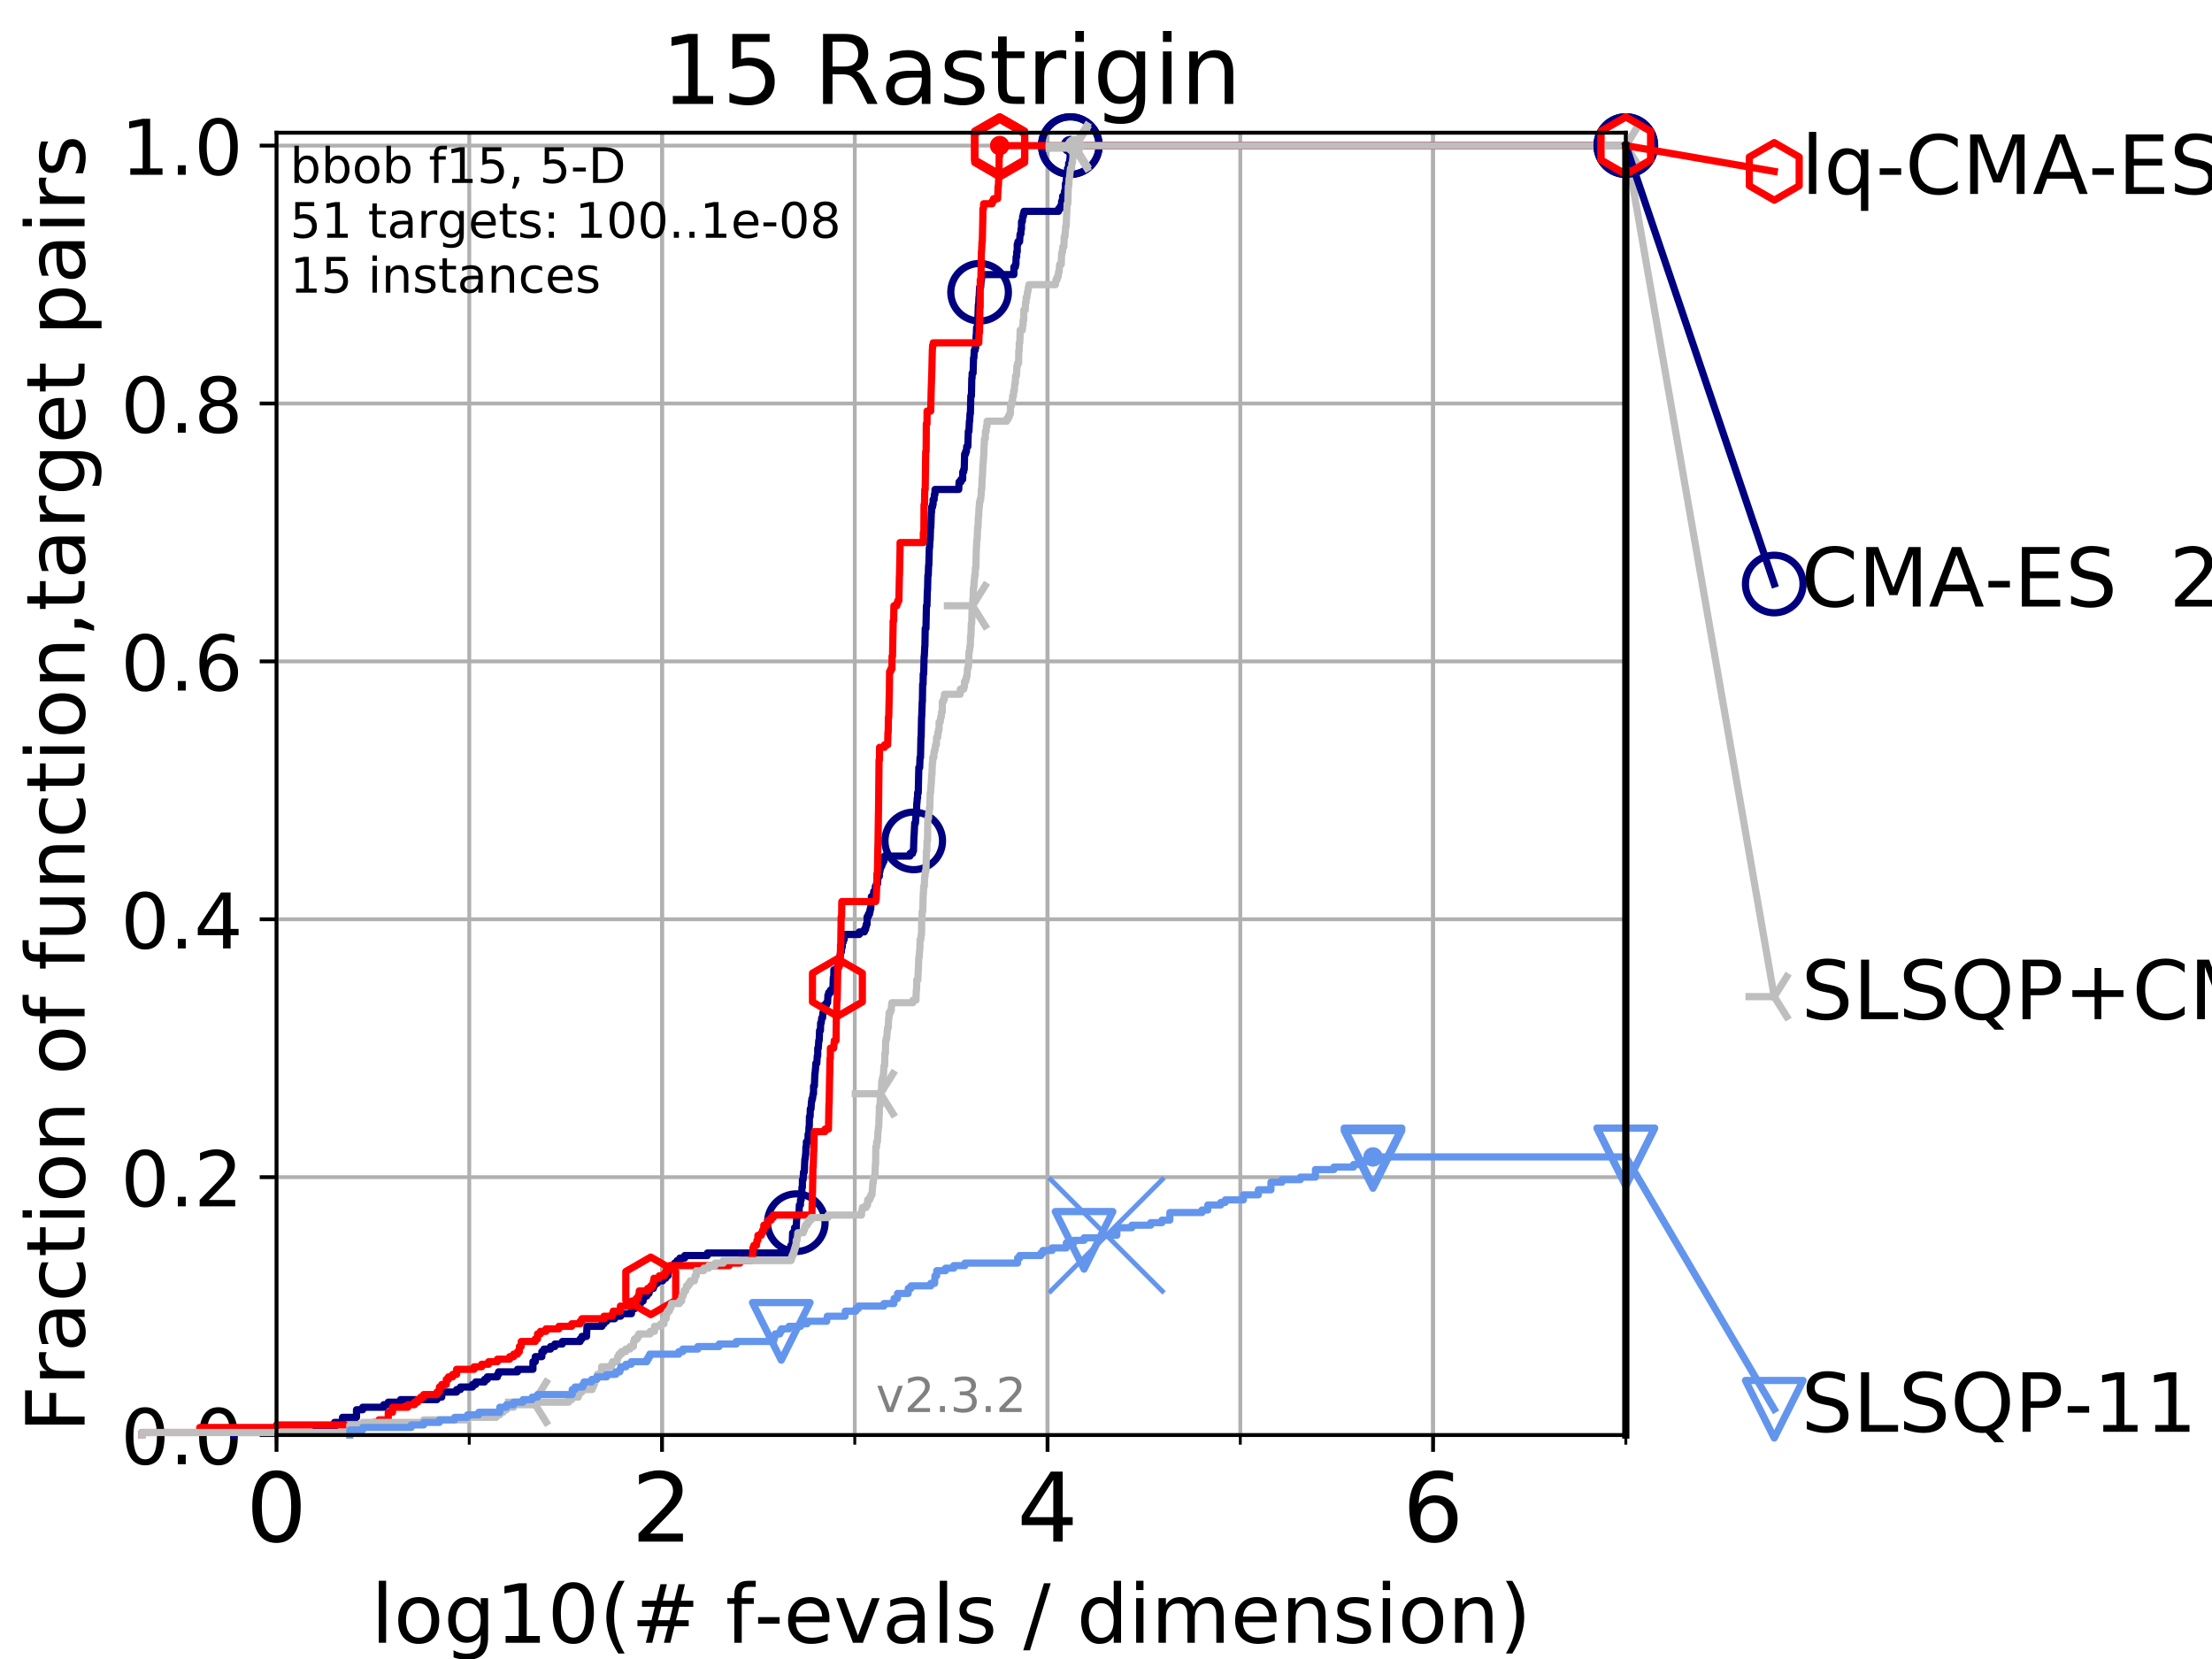 <?xml version="1.0" encoding="utf-8" standalone="no"?>
<!DOCTYPE svg PUBLIC "-//W3C//DTD SVG 1.1//EN"
  "http://www.w3.org/Graphics/SVG/1.1/DTD/svg11.dtd">
<!-- Created with matplotlib (https://matplotlib.org/) -->
<svg height="345.6pt" version="1.1" viewBox="0 0 460.8 345.6" width="460.8pt" xmlns="http://www.w3.org/2000/svg" xmlns:xlink="http://www.w3.org/1999/xlink">
 <defs>
  <style type="text/css">
*{stroke-linecap:butt;stroke-linejoin:round;}
  </style>
 </defs>
 <g id="figure_1">
  <g id="patch_1">
   <path d="M 0 345.6 
L 460.8 345.6 
L 460.8 0 
L 0 0 
z
" style="fill:#ffffff;"/>
  </g>
  <g id="axes_1">
   <g id="patch_2">
    <path d="M 57.6 298.944 
L 338.688 298.944 
L 338.688 27.648 
L 57.6 27.648 
z
" style="fill:#ffffff;"/>
   </g>
   <g id="matplotlib.axis_1">
    <g id="xtick_1">
     <g id="line2d_1">
      <path clip-path="url(#pe47ab720bc)" d="M 57.6 298.944 
L 57.6 27.648 
" style="fill:none;stroke:#b0b0b0;stroke-linecap:square;stroke-width:0.8;"/>
     </g>
     <g id="line2d_2">
      <defs>
       <path d="M 0 0 
L 0 3.5 
" id="m7c01522ac4" style="stroke:#000000;stroke-width:0.8;"/>
      </defs>
      <g>
       <use style="stroke:#000000;stroke-width:0.8;" x="57.6" xlink:href="#m7c01522ac4" y="298.944"/>
      </g>
     </g>
     <g id="text_1">
      <!-- 0 -->
      <defs>
       <path d="M 31.781 66.406 
Q 24.172 66.406 20.328 58.906 
Q 16.5 51.422 16.5 36.375 
Q 16.5 21.391 20.328 13.891 
Q 24.172 6.391 31.781 6.391 
Q 39.453 6.391 43.281 13.891 
Q 47.125 21.391 47.125 36.375 
Q 47.125 51.422 43.281 58.906 
Q 39.453 66.406 31.781 66.406 
z
M 31.781 74.219 
Q 44.047 74.219 50.516 64.516 
Q 56.984 54.828 56.984 36.375 
Q 56.984 17.969 50.516 8.266 
Q 44.047 -1.422 31.781 -1.422 
Q 19.531 -1.422 13.062 8.266 
Q 6.594 17.969 6.594 36.375 
Q 6.594 54.828 13.062 64.516 
Q 19.531 74.219 31.781 74.219 
z
" id="DejaVuSans-48"/>
      </defs>
      <g transform="translate(51.237 321.141)scale(0.2 -0.2)">
       <use xlink:href="#DejaVuSans-48"/>
      </g>
     </g>
    </g>
    <g id="xtick_2">
     <g id="line2d_3">
      <path clip-path="url(#pe47ab720bc)" d="M 137.911 298.944 
L 137.911 27.648 
" style="fill:none;stroke:#b0b0b0;stroke-linecap:square;stroke-width:0.8;"/>
     </g>
     <g id="line2d_4">
      <g>
       <use style="stroke:#000000;stroke-width:0.8;" x="137.911" xlink:href="#m7c01522ac4" y="298.944"/>
      </g>
     </g>
     <g id="text_2">
      <!-- 2 -->
      <defs>
       <path d="M 19.188 8.297 
L 53.609 8.297 
L 53.609 0 
L 7.328 0 
L 7.328 8.297 
Q 12.938 14.109 22.625 23.891 
Q 32.328 33.688 34.812 36.531 
Q 39.547 41.844 41.422 45.531 
Q 43.312 49.219 43.312 52.781 
Q 43.312 58.594 39.234 62.25 
Q 35.156 65.922 28.609 65.922 
Q 23.969 65.922 18.812 64.312 
Q 13.672 62.703 7.812 59.422 
L 7.812 69.391 
Q 13.766 71.781 18.938 73 
Q 24.125 74.219 28.422 74.219 
Q 39.75 74.219 46.484 68.547 
Q 53.219 62.891 53.219 53.422 
Q 53.219 48.922 51.531 44.891 
Q 49.859 40.875 45.406 35.406 
Q 44.188 33.984 37.641 27.219 
Q 31.109 20.453 19.188 8.297 
z
" id="DejaVuSans-50"/>
      </defs>
      <g transform="translate(131.548 321.141)scale(0.2 -0.2)">
       <use xlink:href="#DejaVuSans-50"/>
      </g>
     </g>
    </g>
    <g id="xtick_3">
     <g id="line2d_5">
      <path clip-path="url(#pe47ab720bc)" d="M 218.222 298.944 
L 218.222 27.648 
" style="fill:none;stroke:#b0b0b0;stroke-linecap:square;stroke-width:0.8;"/>
     </g>
     <g id="line2d_6">
      <g>
       <use style="stroke:#000000;stroke-width:0.8;" x="218.222" xlink:href="#m7c01522ac4" y="298.944"/>
      </g>
     </g>
     <g id="text_3">
      <!-- 4 -->
      <defs>
       <path d="M 37.797 64.312 
L 12.891 25.391 
L 37.797 25.391 
z
M 35.203 72.906 
L 47.609 72.906 
L 47.609 25.391 
L 58.016 25.391 
L 58.016 17.188 
L 47.609 17.188 
L 47.609 0 
L 37.797 0 
L 37.797 17.188 
L 4.891 17.188 
L 4.891 26.703 
z
" id="DejaVuSans-52"/>
      </defs>
      <g transform="translate(211.859 321.141)scale(0.2 -0.2)">
       <use xlink:href="#DejaVuSans-52"/>
      </g>
     </g>
    </g>
    <g id="xtick_4">
     <g id="line2d_7">
      <path clip-path="url(#pe47ab720bc)" d="M 298.533 298.944 
L 298.533 27.648 
" style="fill:none;stroke:#b0b0b0;stroke-linecap:square;stroke-width:0.8;"/>
     </g>
     <g id="line2d_8">
      <g>
       <use style="stroke:#000000;stroke-width:0.8;" x="298.533" xlink:href="#m7c01522ac4" y="298.944"/>
      </g>
     </g>
     <g id="text_4">
      <!-- 6 -->
      <defs>
       <path d="M 33.016 40.375 
Q 26.375 40.375 22.484 35.828 
Q 18.609 31.297 18.609 23.391 
Q 18.609 15.531 22.484 10.953 
Q 26.375 6.391 33.016 6.391 
Q 39.656 6.391 43.531 10.953 
Q 47.406 15.531 47.406 23.391 
Q 47.406 31.297 43.531 35.828 
Q 39.656 40.375 33.016 40.375 
z
M 52.594 71.297 
L 52.594 62.312 
Q 48.875 64.062 45.094 64.984 
Q 41.312 65.922 37.594 65.922 
Q 27.828 65.922 22.672 59.328 
Q 17.531 52.734 16.797 39.406 
Q 19.672 43.656 24.016 45.922 
Q 28.375 48.188 33.594 48.188 
Q 44.578 48.188 50.953 41.516 
Q 57.328 34.859 57.328 23.391 
Q 57.328 12.156 50.688 5.359 
Q 44.047 -1.422 33.016 -1.422 
Q 20.359 -1.422 13.672 8.266 
Q 6.984 17.969 6.984 36.375 
Q 6.984 53.656 15.188 63.938 
Q 23.391 74.219 37.203 74.219 
Q 40.922 74.219 44.703 73.484 
Q 48.484 72.75 52.594 71.297 
z
" id="DejaVuSans-54"/>
      </defs>
      <g transform="translate(292.17 321.141)scale(0.2 -0.2)">
       <use xlink:href="#DejaVuSans-54"/>
      </g>
     </g>
    </g>
    <g id="xtick_5">
     <g id="line2d_9">
      <path clip-path="url(#pe47ab720bc)" d="M 57.6 298.944 
L 57.6 27.648 
" style="fill:none;stroke:#b0b0b0;stroke-linecap:square;stroke-width:0.8;"/>
     </g>
     <g id="line2d_10">
      <defs>
       <path d="M 0 0 
L 0 2 
" id="m017d611492" style="stroke:#000000;stroke-width:0.6;"/>
      </defs>
      <g>
       <use style="stroke:#000000;stroke-width:0.6;" x="57.6" xlink:href="#m017d611492" y="298.944"/>
      </g>
     </g>
    </g>
    <g id="xtick_6">
     <g id="line2d_11">
      <path clip-path="url(#pe47ab720bc)" d="M 97.755 298.944 
L 97.755 27.648 
" style="fill:none;stroke:#b0b0b0;stroke-linecap:square;stroke-width:0.8;"/>
     </g>
     <g id="line2d_12">
      <g>
       <use style="stroke:#000000;stroke-width:0.6;" x="97.755" xlink:href="#m017d611492" y="298.944"/>
      </g>
     </g>
    </g>
    <g id="xtick_7">
     <g id="line2d_13">
      <path clip-path="url(#pe47ab720bc)" d="M 137.911 298.944 
L 137.911 27.648 
" style="fill:none;stroke:#b0b0b0;stroke-linecap:square;stroke-width:0.8;"/>
     </g>
     <g id="line2d_14">
      <g>
       <use style="stroke:#000000;stroke-width:0.6;" x="137.911" xlink:href="#m017d611492" y="298.944"/>
      </g>
     </g>
    </g>
    <g id="xtick_8">
     <g id="line2d_15">
      <path clip-path="url(#pe47ab720bc)" d="M 178.066 298.944 
L 178.066 27.648 
" style="fill:none;stroke:#b0b0b0;stroke-linecap:square;stroke-width:0.8;"/>
     </g>
     <g id="line2d_16">
      <g>
       <use style="stroke:#000000;stroke-width:0.6;" x="178.066" xlink:href="#m017d611492" y="298.944"/>
      </g>
     </g>
    </g>
    <g id="xtick_9">
     <g id="line2d_17">
      <path clip-path="url(#pe47ab720bc)" d="M 218.222 298.944 
L 218.222 27.648 
" style="fill:none;stroke:#b0b0b0;stroke-linecap:square;stroke-width:0.8;"/>
     </g>
     <g id="line2d_18">
      <g>
       <use style="stroke:#000000;stroke-width:0.6;" x="218.222" xlink:href="#m017d611492" y="298.944"/>
      </g>
     </g>
    </g>
    <g id="xtick_10">
     <g id="line2d_19">
      <path clip-path="url(#pe47ab720bc)" d="M 258.377 298.944 
L 258.377 27.648 
" style="fill:none;stroke:#b0b0b0;stroke-linecap:square;stroke-width:0.8;"/>
     </g>
     <g id="line2d_20">
      <g>
       <use style="stroke:#000000;stroke-width:0.6;" x="258.377" xlink:href="#m017d611492" y="298.944"/>
      </g>
     </g>
    </g>
    <g id="xtick_11">
     <g id="line2d_21">
      <path clip-path="url(#pe47ab720bc)" d="M 298.533 298.944 
L 298.533 27.648 
" style="fill:none;stroke:#b0b0b0;stroke-linecap:square;stroke-width:0.8;"/>
     </g>
     <g id="line2d_22">
      <g>
       <use style="stroke:#000000;stroke-width:0.6;" x="298.533" xlink:href="#m017d611492" y="298.944"/>
      </g>
     </g>
    </g>
    <g id="xtick_12">
     <g id="line2d_23">
      <path clip-path="url(#pe47ab720bc)" d="M 338.688 298.944 
L 338.688 27.648 
" style="fill:none;stroke:#b0b0b0;stroke-linecap:square;stroke-width:0.8;"/>
     </g>
     <g id="line2d_24">
      <g>
       <use style="stroke:#000000;stroke-width:0.6;" x="338.688" xlink:href="#m017d611492" y="298.944"/>
      </g>
     </g>
    </g>
    <g id="text_5">
     <!-- log10(# f-evals / dimension) -->
     <defs>
      <path d="M 9.422 75.984 
L 18.406 75.984 
L 18.406 0 
L 9.422 0 
z
" id="DejaVuSans-108"/>
      <path d="M 30.609 48.391 
Q 23.391 48.391 19.188 42.75 
Q 14.984 37.109 14.984 27.297 
Q 14.984 17.484 19.156 11.844 
Q 23.344 6.203 30.609 6.203 
Q 37.797 6.203 41.984 11.859 
Q 46.188 17.531 46.188 27.297 
Q 46.188 37.016 41.984 42.703 
Q 37.797 48.391 30.609 48.391 
z
M 30.609 56 
Q 42.328 56 49.016 48.375 
Q 55.719 40.766 55.719 27.297 
Q 55.719 13.875 49.016 6.219 
Q 42.328 -1.422 30.609 -1.422 
Q 18.844 -1.422 12.172 6.219 
Q 5.516 13.875 5.516 27.297 
Q 5.516 40.766 12.172 48.375 
Q 18.844 56 30.609 56 
z
" id="DejaVuSans-111"/>
      <path d="M 45.406 27.984 
Q 45.406 37.75 41.375 43.109 
Q 37.359 48.484 30.078 48.484 
Q 22.859 48.484 18.828 43.109 
Q 14.797 37.75 14.797 27.984 
Q 14.797 18.266 18.828 12.891 
Q 22.859 7.516 30.078 7.516 
Q 37.359 7.516 41.375 12.891 
Q 45.406 18.266 45.406 27.984 
z
M 54.391 6.781 
Q 54.391 -7.172 48.188 -13.984 
Q 42 -20.797 29.203 -20.797 
Q 24.469 -20.797 20.266 -20.094 
Q 16.062 -19.391 12.109 -17.922 
L 12.109 -9.188 
Q 16.062 -11.328 19.922 -12.344 
Q 23.781 -13.375 27.781 -13.375 
Q 36.625 -13.375 41.016 -8.766 
Q 45.406 -4.156 45.406 5.172 
L 45.406 9.625 
Q 42.625 4.781 38.281 2.391 
Q 33.938 0 27.875 0 
Q 17.828 0 11.672 7.656 
Q 5.516 15.328 5.516 27.984 
Q 5.516 40.672 11.672 48.328 
Q 17.828 56 27.875 56 
Q 33.938 56 38.281 53.609 
Q 42.625 51.219 45.406 46.391 
L 45.406 54.688 
L 54.391 54.688 
z
" id="DejaVuSans-103"/>
      <path d="M 12.406 8.297 
L 28.516 8.297 
L 28.516 63.922 
L 10.984 60.406 
L 10.984 69.391 
L 28.422 72.906 
L 38.281 72.906 
L 38.281 8.297 
L 54.391 8.297 
L 54.391 0 
L 12.406 0 
z
" id="DejaVuSans-49"/>
      <path d="M 31 75.875 
Q 24.469 64.656 21.281 53.656 
Q 18.109 42.672 18.109 31.391 
Q 18.109 20.125 21.312 9.062 
Q 24.516 -2 31 -13.188 
L 23.188 -13.188 
Q 15.875 -1.703 12.234 9.375 
Q 8.594 20.453 8.594 31.391 
Q 8.594 42.281 12.203 53.312 
Q 15.828 64.359 23.188 75.875 
z
" id="DejaVuSans-40"/>
      <path d="M 51.125 44 
L 36.922 44 
L 32.812 27.688 
L 47.125 27.688 
z
M 43.797 71.781 
L 38.719 51.516 
L 52.984 51.516 
L 58.109 71.781 
L 65.922 71.781 
L 60.891 51.516 
L 76.125 51.516 
L 76.125 44 
L 58.984 44 
L 54.984 27.688 
L 70.516 27.688 
L 70.516 20.219 
L 53.078 20.219 
L 48 0 
L 40.188 0 
L 45.219 20.219 
L 30.906 20.219 
L 25.875 0 
L 18.016 0 
L 23.094 20.219 
L 7.719 20.219 
L 7.719 27.688 
L 24.906 27.688 
L 29 44 
L 13.281 44 
L 13.281 51.516 
L 30.906 51.516 
L 35.891 71.781 
z
" id="DejaVuSans-35"/>
      <path id="DejaVuSans-32"/>
      <path d="M 37.109 75.984 
L 37.109 68.5 
L 28.516 68.5 
Q 23.688 68.5 21.797 66.547 
Q 19.922 64.594 19.922 59.516 
L 19.922 54.688 
L 34.719 54.688 
L 34.719 47.703 
L 19.922 47.703 
L 19.922 0 
L 10.891 0 
L 10.891 47.703 
L 2.297 47.703 
L 2.297 54.688 
L 10.891 54.688 
L 10.891 58.5 
Q 10.891 67.625 15.141 71.797 
Q 19.391 75.984 28.609 75.984 
z
" id="DejaVuSans-102"/>
      <path d="M 4.891 31.391 
L 31.203 31.391 
L 31.203 23.391 
L 4.891 23.391 
z
" id="DejaVuSans-45"/>
      <path d="M 56.203 29.594 
L 56.203 25.203 
L 14.891 25.203 
Q 15.484 15.922 20.484 11.062 
Q 25.484 6.203 34.422 6.203 
Q 39.594 6.203 44.453 7.469 
Q 49.312 8.734 54.109 11.281 
L 54.109 2.781 
Q 49.266 0.734 44.188 -0.344 
Q 39.109 -1.422 33.891 -1.422 
Q 20.797 -1.422 13.156 6.188 
Q 5.516 13.812 5.516 26.812 
Q 5.516 40.234 12.766 48.109 
Q 20.016 56 32.328 56 
Q 43.359 56 49.781 48.891 
Q 56.203 41.797 56.203 29.594 
z
M 47.219 32.234 
Q 47.125 39.594 43.094 43.984 
Q 39.062 48.391 32.422 48.391 
Q 24.906 48.391 20.391 44.141 
Q 15.875 39.891 15.188 32.172 
z
" id="DejaVuSans-101"/>
      <path d="M 2.984 54.688 
L 12.5 54.688 
L 29.594 8.797 
L 46.688 54.688 
L 56.203 54.688 
L 35.688 0 
L 23.484 0 
z
" id="DejaVuSans-118"/>
      <path d="M 34.281 27.484 
Q 23.391 27.484 19.188 25 
Q 14.984 22.516 14.984 16.5 
Q 14.984 11.719 18.141 8.906 
Q 21.297 6.109 26.703 6.109 
Q 34.188 6.109 38.703 11.406 
Q 43.219 16.703 43.219 25.484 
L 43.219 27.484 
z
M 52.203 31.203 
L 52.203 0 
L 43.219 0 
L 43.219 8.297 
Q 40.141 3.328 35.547 0.953 
Q 30.953 -1.422 24.312 -1.422 
Q 15.922 -1.422 10.953 3.297 
Q 6 8.016 6 15.922 
Q 6 25.141 12.172 29.828 
Q 18.359 34.516 30.609 34.516 
L 43.219 34.516 
L 43.219 35.406 
Q 43.219 41.609 39.141 45 
Q 35.062 48.391 27.688 48.391 
Q 23 48.391 18.547 47.266 
Q 14.109 46.141 10.016 43.891 
L 10.016 52.203 
Q 14.938 54.109 19.578 55.047 
Q 24.219 56 28.609 56 
Q 40.484 56 46.344 49.844 
Q 52.203 43.703 52.203 31.203 
z
" id="DejaVuSans-97"/>
      <path d="M 44.281 53.078 
L 44.281 44.578 
Q 40.484 46.531 36.375 47.5 
Q 32.281 48.484 27.875 48.484 
Q 21.188 48.484 17.844 46.438 
Q 14.5 44.391 14.5 40.281 
Q 14.5 37.156 16.891 35.375 
Q 19.281 33.594 26.516 31.984 
L 29.594 31.297 
Q 39.156 29.25 43.188 25.516 
Q 47.219 21.781 47.219 15.094 
Q 47.219 7.469 41.188 3.016 
Q 35.156 -1.422 24.609 -1.422 
Q 20.219 -1.422 15.453 -0.562 
Q 10.688 0.297 5.422 2 
L 5.422 11.281 
Q 10.406 8.688 15.234 7.391 
Q 20.062 6.109 24.812 6.109 
Q 31.156 6.109 34.562 8.281 
Q 37.984 10.453 37.984 14.406 
Q 37.984 18.062 35.516 20.016 
Q 33.062 21.969 24.703 23.781 
L 21.578 24.516 
Q 13.234 26.266 9.516 29.906 
Q 5.812 33.547 5.812 39.891 
Q 5.812 47.609 11.281 51.797 
Q 16.75 56 26.812 56 
Q 31.781 56 36.172 55.266 
Q 40.578 54.547 44.281 53.078 
z
" id="DejaVuSans-115"/>
      <path d="M 25.391 72.906 
L 33.688 72.906 
L 8.297 -9.281 
L 0 -9.281 
z
" id="DejaVuSans-47"/>
      <path d="M 45.406 46.391 
L 45.406 75.984 
L 54.391 75.984 
L 54.391 0 
L 45.406 0 
L 45.406 8.203 
Q 42.578 3.328 38.25 0.953 
Q 33.938 -1.422 27.875 -1.422 
Q 17.969 -1.422 11.734 6.484 
Q 5.516 14.406 5.516 27.297 
Q 5.516 40.188 11.734 48.094 
Q 17.969 56 27.875 56 
Q 33.938 56 38.25 53.625 
Q 42.578 51.266 45.406 46.391 
z
M 14.797 27.297 
Q 14.797 17.391 18.875 11.75 
Q 22.953 6.109 30.078 6.109 
Q 37.203 6.109 41.297 11.75 
Q 45.406 17.391 45.406 27.297 
Q 45.406 37.203 41.297 42.844 
Q 37.203 48.484 30.078 48.484 
Q 22.953 48.484 18.875 42.844 
Q 14.797 37.203 14.797 27.297 
z
" id="DejaVuSans-100"/>
      <path d="M 9.422 54.688 
L 18.406 54.688 
L 18.406 0 
L 9.422 0 
z
M 9.422 75.984 
L 18.406 75.984 
L 18.406 64.594 
L 9.422 64.594 
z
" id="DejaVuSans-105"/>
      <path d="M 52 44.188 
Q 55.375 50.25 60.062 53.125 
Q 64.75 56 71.094 56 
Q 79.641 56 84.281 50.016 
Q 88.922 44.047 88.922 33.016 
L 88.922 0 
L 79.891 0 
L 79.891 32.719 
Q 79.891 40.578 77.094 44.375 
Q 74.312 48.188 68.609 48.188 
Q 61.625 48.188 57.562 43.547 
Q 53.516 38.922 53.516 30.906 
L 53.516 0 
L 44.484 0 
L 44.484 32.719 
Q 44.484 40.625 41.703 44.406 
Q 38.922 48.188 33.109 48.188 
Q 26.219 48.188 22.156 43.531 
Q 18.109 38.875 18.109 30.906 
L 18.109 0 
L 9.078 0 
L 9.078 54.688 
L 18.109 54.688 
L 18.109 46.188 
Q 21.188 51.219 25.484 53.609 
Q 29.781 56 35.688 56 
Q 41.656 56 45.828 52.969 
Q 50 49.953 52 44.188 
z
" id="DejaVuSans-109"/>
      <path d="M 54.891 33.016 
L 54.891 0 
L 45.906 0 
L 45.906 32.719 
Q 45.906 40.484 42.875 44.328 
Q 39.844 48.188 33.797 48.188 
Q 26.516 48.188 22.312 43.547 
Q 18.109 38.922 18.109 30.906 
L 18.109 0 
L 9.078 0 
L 9.078 54.688 
L 18.109 54.688 
L 18.109 46.188 
Q 21.344 51.125 25.703 53.562 
Q 30.078 56 35.797 56 
Q 45.219 56 50.047 50.172 
Q 54.891 44.344 54.891 33.016 
z
" id="DejaVuSans-110"/>
      <path d="M 8.016 75.875 
L 15.828 75.875 
Q 23.141 64.359 26.781 53.312 
Q 30.422 42.281 30.422 31.391 
Q 30.422 20.453 26.781 9.375 
Q 23.141 -1.703 15.828 -13.188 
L 8.016 -13.188 
Q 14.5 -2 17.703 9.062 
Q 20.906 20.125 20.906 31.391 
Q 20.906 42.672 17.703 53.656 
Q 14.5 64.656 8.016 75.875 
z
" id="DejaVuSans-41"/>
     </defs>
     <g transform="translate(77.303 342.218)scale(0.17 -0.17)">
      <use xlink:href="#DejaVuSans-108"/>
      <use x="27.783" xlink:href="#DejaVuSans-111"/>
      <use x="88.965" xlink:href="#DejaVuSans-103"/>
      <use x="152.441" xlink:href="#DejaVuSans-49"/>
      <use x="216.064" xlink:href="#DejaVuSans-48"/>
      <use x="279.688" xlink:href="#DejaVuSans-40"/>
      <use x="318.701" xlink:href="#DejaVuSans-35"/>
      <use x="402.49" xlink:href="#DejaVuSans-32"/>
      <use x="434.277" xlink:href="#DejaVuSans-102"/>
      <use x="469.404" xlink:href="#DejaVuSans-45"/>
      <use x="505.488" xlink:href="#DejaVuSans-101"/>
      <use x="567.012" xlink:href="#DejaVuSans-118"/>
      <use x="626.191" xlink:href="#DejaVuSans-97"/>
      <use x="687.471" xlink:href="#DejaVuSans-108"/>
      <use x="715.254" xlink:href="#DejaVuSans-115"/>
      <use x="767.354" xlink:href="#DejaVuSans-32"/>
      <use x="799.141" xlink:href="#DejaVuSans-47"/>
      <use x="832.832" xlink:href="#DejaVuSans-32"/>
      <use x="864.619" xlink:href="#DejaVuSans-100"/>
      <use x="928.096" xlink:href="#DejaVuSans-105"/>
      <use x="955.879" xlink:href="#DejaVuSans-109"/>
      <use x="1053.291" xlink:href="#DejaVuSans-101"/>
      <use x="1114.814" xlink:href="#DejaVuSans-110"/>
      <use x="1178.193" xlink:href="#DejaVuSans-115"/>
      <use x="1230.293" xlink:href="#DejaVuSans-105"/>
      <use x="1258.076" xlink:href="#DejaVuSans-111"/>
      <use x="1319.258" xlink:href="#DejaVuSans-110"/>
      <use x="1382.637" xlink:href="#DejaVuSans-41"/>
     </g>
    </g>
   </g>
   <g id="matplotlib.axis_2">
    <g id="ytick_1">
     <g id="line2d_25">
      <path clip-path="url(#pe47ab720bc)" d="M 57.6 298.944 
L 338.688 298.944 
" style="fill:none;stroke:#b0b0b0;stroke-linecap:square;stroke-width:0.8;"/>
     </g>
     <g id="line2d_26">
      <defs>
       <path d="M 0 0 
L -3.5 0 
" id="m8ad20a1cd6" style="stroke:#000000;stroke-width:0.8;"/>
      </defs>
      <g>
       <use style="stroke:#000000;stroke-width:0.8;" x="57.6" xlink:href="#m8ad20a1cd6" y="298.944"/>
      </g>
     </g>
     <g id="text_6">
      <!-- 0.0 -->
      <defs>
       <path d="M 10.688 12.406 
L 21 12.406 
L 21 0 
L 10.688 0 
z
" id="DejaVuSans-46"/>
      </defs>
      <g transform="translate(25.155 305.023)scale(0.16 -0.16)">
       <use xlink:href="#DejaVuSans-48"/>
       <use x="63.623" xlink:href="#DejaVuSans-46"/>
       <use x="95.41" xlink:href="#DejaVuSans-48"/>
      </g>
     </g>
    </g>
    <g id="ytick_2">
     <g id="line2d_27">
      <path clip-path="url(#pe47ab720bc)" d="M 57.6 245.222 
L 338.688 245.222 
" style="fill:none;stroke:#b0b0b0;stroke-linecap:square;stroke-width:0.8;"/>
     </g>
     <g id="line2d_28">
      <g>
       <use style="stroke:#000000;stroke-width:0.8;" x="57.6" xlink:href="#m8ad20a1cd6" y="245.222"/>
      </g>
     </g>
     <g id="text_7">
      <!-- 0.2 -->
      <g transform="translate(25.155 251.301)scale(0.16 -0.16)">
       <use xlink:href="#DejaVuSans-48"/>
       <use x="63.623" xlink:href="#DejaVuSans-46"/>
       <use x="95.41" xlink:href="#DejaVuSans-50"/>
      </g>
     </g>
    </g>
    <g id="ytick_3">
     <g id="line2d_29">
      <path clip-path="url(#pe47ab720bc)" d="M 57.6 191.5 
L 338.688 191.5 
" style="fill:none;stroke:#b0b0b0;stroke-linecap:square;stroke-width:0.8;"/>
     </g>
     <g id="line2d_30">
      <g>
       <use style="stroke:#000000;stroke-width:0.8;" x="57.6" xlink:href="#m8ad20a1cd6" y="191.5"/>
      </g>
     </g>
     <g id="text_8">
      <!-- 0.4 -->
      <g transform="translate(25.155 197.579)scale(0.16 -0.16)">
       <use xlink:href="#DejaVuSans-48"/>
       <use x="63.623" xlink:href="#DejaVuSans-46"/>
       <use x="95.41" xlink:href="#DejaVuSans-52"/>
      </g>
     </g>
    </g>
    <g id="ytick_4">
     <g id="line2d_31">
      <path clip-path="url(#pe47ab720bc)" d="M 57.6 137.778 
L 338.688 137.778 
" style="fill:none;stroke:#b0b0b0;stroke-linecap:square;stroke-width:0.8;"/>
     </g>
     <g id="line2d_32">
      <g>
       <use style="stroke:#000000;stroke-width:0.8;" x="57.6" xlink:href="#m8ad20a1cd6" y="137.778"/>
      </g>
     </g>
     <g id="text_9">
      <!-- 0.6 -->
      <g transform="translate(25.155 143.857)scale(0.16 -0.16)">
       <use xlink:href="#DejaVuSans-48"/>
       <use x="63.623" xlink:href="#DejaVuSans-46"/>
       <use x="95.41" xlink:href="#DejaVuSans-54"/>
      </g>
     </g>
    </g>
    <g id="ytick_5">
     <g id="line2d_33">
      <path clip-path="url(#pe47ab720bc)" d="M 57.6 84.056 
L 338.688 84.056 
" style="fill:none;stroke:#b0b0b0;stroke-linecap:square;stroke-width:0.8;"/>
     </g>
     <g id="line2d_34">
      <g>
       <use style="stroke:#000000;stroke-width:0.8;" x="57.6" xlink:href="#m8ad20a1cd6" y="84.056"/>
      </g>
     </g>
     <g id="text_10">
      <!-- 0.8 -->
      <defs>
       <path d="M 31.781 34.625 
Q 24.75 34.625 20.719 30.859 
Q 16.703 27.094 16.703 20.516 
Q 16.703 13.922 20.719 10.156 
Q 24.75 6.391 31.781 6.391 
Q 38.812 6.391 42.859 10.172 
Q 46.922 13.969 46.922 20.516 
Q 46.922 27.094 42.891 30.859 
Q 38.875 34.625 31.781 34.625 
z
M 21.922 38.812 
Q 15.578 40.375 12.031 44.719 
Q 8.5 49.078 8.5 55.328 
Q 8.5 64.062 14.719 69.141 
Q 20.953 74.219 31.781 74.219 
Q 42.672 74.219 48.875 69.141 
Q 55.078 64.062 55.078 55.328 
Q 55.078 49.078 51.531 44.719 
Q 48 40.375 41.703 38.812 
Q 48.828 37.156 52.797 32.312 
Q 56.781 27.484 56.781 20.516 
Q 56.781 9.906 50.312 4.234 
Q 43.844 -1.422 31.781 -1.422 
Q 19.734 -1.422 13.25 4.234 
Q 6.781 9.906 6.781 20.516 
Q 6.781 27.484 10.781 32.312 
Q 14.797 37.156 21.922 38.812 
z
M 18.312 54.391 
Q 18.312 48.734 21.844 45.562 
Q 25.391 42.391 31.781 42.391 
Q 38.141 42.391 41.719 45.562 
Q 45.312 48.734 45.312 54.391 
Q 45.312 60.062 41.719 63.234 
Q 38.141 66.406 31.781 66.406 
Q 25.391 66.406 21.844 63.234 
Q 18.312 60.062 18.312 54.391 
z
" id="DejaVuSans-56"/>
      </defs>
      <g transform="translate(25.155 90.135)scale(0.16 -0.16)">
       <use xlink:href="#DejaVuSans-48"/>
       <use x="63.623" xlink:href="#DejaVuSans-46"/>
       <use x="95.41" xlink:href="#DejaVuSans-56"/>
      </g>
     </g>
    </g>
    <g id="ytick_6">
     <g id="line2d_35">
      <path clip-path="url(#pe47ab720bc)" d="M 57.6 30.334 
L 338.688 30.334 
" style="fill:none;stroke:#b0b0b0;stroke-linecap:square;stroke-width:0.8;"/>
     </g>
     <g id="line2d_36">
      <g>
       <use style="stroke:#000000;stroke-width:0.8;" x="57.6" xlink:href="#m8ad20a1cd6" y="30.334"/>
      </g>
     </g>
     <g id="text_11">
      <!-- 1.0 -->
      <g transform="translate(25.155 36.413)scale(0.16 -0.16)">
       <use xlink:href="#DejaVuSans-49"/>
       <use x="63.623" xlink:href="#DejaVuSans-46"/>
       <use x="95.41" xlink:href="#DejaVuSans-48"/>
      </g>
     </g>
    </g>
    <g id="text_12">
     <!-- Fraction of function,target pairs -->
     <defs>
      <path d="M 9.812 72.906 
L 51.703 72.906 
L 51.703 64.594 
L 19.672 64.594 
L 19.672 43.109 
L 48.578 43.109 
L 48.578 34.812 
L 19.672 34.812 
L 19.672 0 
L 9.812 0 
z
" id="DejaVuSans-70"/>
      <path d="M 41.109 46.297 
Q 39.594 47.172 37.812 47.578 
Q 36.031 48 33.891 48 
Q 26.266 48 22.188 43.047 
Q 18.109 38.094 18.109 28.812 
L 18.109 0 
L 9.078 0 
L 9.078 54.688 
L 18.109 54.688 
L 18.109 46.188 
Q 20.953 51.172 25.484 53.578 
Q 30.031 56 36.531 56 
Q 37.453 56 38.578 55.875 
Q 39.703 55.766 41.062 55.516 
z
" id="DejaVuSans-114"/>
      <path d="M 48.781 52.594 
L 48.781 44.188 
Q 44.969 46.297 41.141 47.344 
Q 37.312 48.391 33.406 48.391 
Q 24.656 48.391 19.812 42.844 
Q 14.984 37.312 14.984 27.297 
Q 14.984 17.281 19.812 11.734 
Q 24.656 6.203 33.406 6.203 
Q 37.312 6.203 41.141 7.25 
Q 44.969 8.297 48.781 10.406 
L 48.781 2.094 
Q 45.016 0.344 40.984 -0.531 
Q 36.969 -1.422 32.422 -1.422 
Q 20.062 -1.422 12.781 6.344 
Q 5.516 14.109 5.516 27.297 
Q 5.516 40.672 12.859 48.328 
Q 20.219 56 33.016 56 
Q 37.156 56 41.109 55.141 
Q 45.062 54.297 48.781 52.594 
z
" id="DejaVuSans-99"/>
      <path d="M 18.312 70.219 
L 18.312 54.688 
L 36.812 54.688 
L 36.812 47.703 
L 18.312 47.703 
L 18.312 18.016 
Q 18.312 11.328 20.141 9.422 
Q 21.969 7.516 27.594 7.516 
L 36.812 7.516 
L 36.812 0 
L 27.594 0 
Q 17.188 0 13.234 3.875 
Q 9.281 7.766 9.281 18.016 
L 9.281 47.703 
L 2.688 47.703 
L 2.688 54.688 
L 9.281 54.688 
L 9.281 70.219 
z
" id="DejaVuSans-116"/>
      <path d="M 8.5 21.578 
L 8.5 54.688 
L 17.484 54.688 
L 17.484 21.922 
Q 17.484 14.156 20.5 10.266 
Q 23.531 6.391 29.594 6.391 
Q 36.859 6.391 41.078 11.031 
Q 45.312 15.672 45.312 23.688 
L 45.312 54.688 
L 54.297 54.688 
L 54.297 0 
L 45.312 0 
L 45.312 8.406 
Q 42.047 3.422 37.719 1 
Q 33.406 -1.422 27.688 -1.422 
Q 18.266 -1.422 13.375 4.438 
Q 8.5 10.297 8.5 21.578 
z
M 31.109 56 
z
" id="DejaVuSans-117"/>
      <path d="M 11.719 12.406 
L 22.016 12.406 
L 22.016 4 
L 14.016 -11.625 
L 7.719 -11.625 
L 11.719 4 
z
" id="DejaVuSans-44"/>
      <path d="M 18.109 8.203 
L 18.109 -20.797 
L 9.078 -20.797 
L 9.078 54.688 
L 18.109 54.688 
L 18.109 46.391 
Q 20.953 51.266 25.266 53.625 
Q 29.594 56 35.594 56 
Q 45.562 56 51.781 48.094 
Q 58.016 40.188 58.016 27.297 
Q 58.016 14.406 51.781 6.484 
Q 45.562 -1.422 35.594 -1.422 
Q 29.594 -1.422 25.266 0.953 
Q 20.953 3.328 18.109 8.203 
z
M 48.688 27.297 
Q 48.688 37.203 44.609 42.844 
Q 40.531 48.484 33.406 48.484 
Q 26.266 48.484 22.188 42.844 
Q 18.109 37.203 18.109 27.297 
Q 18.109 17.391 22.188 11.75 
Q 26.266 6.109 33.406 6.109 
Q 40.531 6.109 44.609 11.75 
Q 48.688 17.391 48.688 27.297 
z
" id="DejaVuSans-112"/>
     </defs>
     <g transform="translate(17.62 298.435)rotate(-90)scale(0.17 -0.17)">
      <use xlink:href="#DejaVuSans-70"/>
      <use x="57.41" xlink:href="#DejaVuSans-114"/>
      <use x="98.523" xlink:href="#DejaVuSans-97"/>
      <use x="159.803" xlink:href="#DejaVuSans-99"/>
      <use x="214.783" xlink:href="#DejaVuSans-116"/>
      <use x="253.992" xlink:href="#DejaVuSans-105"/>
      <use x="281.775" xlink:href="#DejaVuSans-111"/>
      <use x="342.957" xlink:href="#DejaVuSans-110"/>
      <use x="406.336" xlink:href="#DejaVuSans-32"/>
      <use x="438.123" xlink:href="#DejaVuSans-111"/>
      <use x="499.305" xlink:href="#DejaVuSans-102"/>
      <use x="534.51" xlink:href="#DejaVuSans-32"/>
      <use x="566.297" xlink:href="#DejaVuSans-102"/>
      <use x="601.502" xlink:href="#DejaVuSans-117"/>
      <use x="664.881" xlink:href="#DejaVuSans-110"/>
      <use x="728.26" xlink:href="#DejaVuSans-99"/>
      <use x="783.24" xlink:href="#DejaVuSans-116"/>
      <use x="822.449" xlink:href="#DejaVuSans-105"/>
      <use x="850.232" xlink:href="#DejaVuSans-111"/>
      <use x="911.414" xlink:href="#DejaVuSans-110"/>
      <use x="974.793" xlink:href="#DejaVuSans-44"/>
      <use x="1006.58" xlink:href="#DejaVuSans-116"/>
      <use x="1045.789" xlink:href="#DejaVuSans-97"/>
      <use x="1107.068" xlink:href="#DejaVuSans-114"/>
      <use x="1148.166" xlink:href="#DejaVuSans-103"/>
      <use x="1211.643" xlink:href="#DejaVuSans-101"/>
      <use x="1273.166" xlink:href="#DejaVuSans-116"/>
      <use x="1312.375" xlink:href="#DejaVuSans-32"/>
      <use x="1344.162" xlink:href="#DejaVuSans-112"/>
      <use x="1407.639" xlink:href="#DejaVuSans-97"/>
      <use x="1468.918" xlink:href="#DejaVuSans-105"/>
      <use x="1496.701" xlink:href="#DejaVuSans-114"/>
      <use x="1537.814" xlink:href="#DejaVuSans-115"/>
     </g>
    </g>
   </g>
   <g id="line2d_37">
    <defs>
     <path d="M 0 1.5 
C 0.398 1.5 0.779 1.342 1.061 1.061 
C 1.342 0.779 1.5 0.398 1.5 0 
C 1.5 -0.398 1.342 -0.779 1.061 -1.061 
C 0.779 -1.342 0.398 -1.5 0 -1.5 
C -0.398 -1.5 -0.779 -1.342 -1.061 -1.061 
C -1.342 -0.779 -1.5 -0.398 -1.5 0 
C -1.5 0.398 -1.342 0.779 -1.061 1.061 
C -0.779 1.342 -0.398 1.5 0 1.5 
z
" id="m16be2bbaf9" style="stroke:#000080;"/>
    </defs>
    <g>
     <use style="fill:#000080;stroke:#000080;" x="222.971" xlink:href="#m16be2bbaf9" y="30.334"/>
     <use style="fill:#000080;stroke:#000080;" x="222.971" xlink:href="#m16be2bbaf9" y="30.334"/>
    </g>
   </g>
   <g id="line2d_38">
    <path d="M 48.692 298.944 
L 48.692 298.417 
L 65.797 298.417 
L 65.797 297.891 
L 67.851 297.891 
L 67.851 297.364 
L 69.688 297.364 
L 69.688 296.311 
L 71.35 296.311 
L 71.35 295.257 
L 74.263 295.257 
L 74.263 293.677 
L 75.556 293.677 
L 75.556 293.15 
L 79.939 293.15 
L 79.939 292.624 
L 80.881 292.624 
L 80.881 292.097 
L 83.438 292.097 
L 83.438 291.57 
L 91.03 291.57 
L 91.03 291.044 
L 92.027 291.044 
L 92.027 289.99 
L 95.125 289.99 
L 95.125 289.464 
L 95.918 289.464 
L 95.918 288.937 
L 98.439 288.937 
L 98.439 288.41 
L 99.098 288.41 
L 99.098 287.884 
L 100.935 287.884 
L 100.935 287.357 
L 101.507 287.357 
L 101.507 286.83 
L 103.623 286.83 
L 103.623 286.304 
L 103.871 286.304 
L 103.871 285.777 
L 107.811 285.777 
L 107.811 285.25 
L 111.023 285.25 
L 111.023 283.67 
L 111.506 283.67 
L 111.506 282.617 
L 112.877 282.617 
L 112.877 281.563 
L 113.311 281.563 
L 113.311 281.037 
L 114.685 281.037 
L 114.685 280.51 
L 115.586 280.51 
L 115.586 279.983 
L 117.145 279.983 
L 117.145 279.457 
L 120.852 279.457 
L 120.852 278.93 
L 121.219 278.93 
L 121.219 278.403 
L 122.191 278.403 
L 122.277 276.296 
L 125.399 276.296 
L 125.399 275.77 
L 125.823 275.77 
L 125.823 275.243 
L 126.372 275.243 
L 126.372 274.716 
L 128.047 274.716 
L 128.047 274.19 
L 129.291 274.19 
L 129.291 273.663 
L 131.541 273.663 
L 131.641 272.61 
L 132.279 272.61 
L 132.279 272.083 
L 133.033 272.083 
L 133.033 271.556 
L 133.443 271.556 
L 133.443 271.03 
L 133.976 271.03 
L 133.976 270.503 
L 134.106 270.503 
L 134.106 269.976 
L 134.745 269.976 
L 134.745 269.45 
L 135.199 269.45 
L 135.199 268.923 
L 135.362 268.923 
L 135.362 268.396 
L 136.112 268.396 
L 136.112 267.87 
L 136.343 267.87 
L 136.343 267.343 
L 136.906 267.343 
L 136.906 266.816 
L 138.05 266.816 
L 138.05 266.289 
L 138.662 266.289 
L 138.662 265.763 
L 139.156 265.763 
L 139.156 264.709 
L 139.382 264.709 
L 139.382 264.183 
L 139.918 264.183 
L 139.918 263.656 
L 140.529 263.656 
L 140.529 263.129 
L 141.061 263.129 
L 141.061 262.603 
L 141.634 262.603 
L 141.634 262.076 
L 142.647 262.076 
L 142.647 261.549 
L 147.369 261.549 
L 147.369 261.023 
L 164.501 261.023 
L 164.585 259.969 
L 164.743 259.969 
L 164.743 259.443 
L 165.018 259.443 
L 165.12 256.809 
L 165.512 256.809 
L 165.526 255.756 
L 165.88 255.756 
L 165.964 253.649 
L 166.062 253.649 
L 166.062 253.122 
L 166.433 253.122 
L 166.521 251.016 
L 166.743 251.016 
L 166.756 249.962 
L 166.902 249.962 
L 166.902 248.909 
L 167.014 248.909 
L 167.06 247.329 
L 167.152 247.329 
L 167.158 245.749 
L 167.301 245.749 
L 167.385 244.169 
L 167.551 244.169 
L 167.659 241.535 
L 167.71 241.535 
L 167.817 240.482 
L 167.848 240.482 
L 167.886 238.902 
L 167.986 238.902 
L 167.986 237.848 
L 168.324 237.848 
L 168.343 236.268 
L 168.47 236.268 
L 168.537 234.688 
L 168.591 234.688 
L 168.621 232.582 
L 168.764 232.582 
L 168.8 231.001 
L 168.947 231.001 
L 169.053 229.421 
L 169.129 229.421 
L 169.129 228.895 
L 169.268 228.895 
L 169.377 227.841 
L 169.475 227.841 
L 169.475 226.261 
L 169.651 226.261 
L 169.752 223.628 
L 169.786 223.628 
L 169.886 222.575 
L 169.898 222.575 
L 169.948 221.521 
L 170.152 221.521 
L 170.256 219.941 
L 170.349 219.941 
L 170.349 218.361 
L 170.468 218.361 
L 170.564 216.781 
L 170.655 216.781 
L 170.73 214.674 
L 170.915 214.674 
L 170.952 213.094 
L 171.077 213.094 
L 171.181 212.041 
L 171.356 212.041 
L 171.422 210.987 
L 171.534 210.987 
L 171.59 209.934 
L 171.646 209.934 
L 171.646 209.407 
L 172.167 209.407 
L 172.167 208.881 
L 172.405 208.881 
L 172.473 207.301 
L 172.635 207.301 
L 172.635 206.774 
L 173.007 206.774 
L 173.007 206.247 
L 173.49 206.247 
L 173.599 203.614 
L 173.702 203.614 
L 173.702 202.034 
L 174.396 202.034 
L 174.396 201.507 
L 174.72 201.507 
L 174.796 199.927 
L 174.922 199.927 
L 175.009 198.874 
L 175.084 198.874 
L 175.084 198.347 
L 175.265 198.347 
L 175.338 197.294 
L 175.46 197.294 
L 175.505 196.24 
L 175.674 196.24 
L 175.674 195.714 
L 175.853 195.714 
L 175.853 194.66 
L 179 194.66 
L 179 194.133 
L 180.064 194.133 
L 180.064 193.607 
L 180.327 193.607 
L 180.327 193.08 
L 180.452 193.08 
L 180.452 192.553 
L 180.631 192.553 
L 180.631 190.973 
L 180.885 190.973 
L 180.885 190.447 
L 181.138 190.447 
L 181.138 189.92 
L 181.257 189.92 
L 181.257 189.393 
L 181.385 189.393 
L 181.483 187.813 
L 181.526 187.813 
L 181.528 186.76 
L 181.93 186.76 
L 182.013 185.706 
L 182.35 185.706 
L 182.35 184.653 
L 182.575 184.653 
L 182.575 184.126 
L 182.818 184.126 
L 182.889 182.546 
L 183.183 182.546 
L 183.188 181.493 
L 183.318 181.493 
L 183.318 180.966 
L 183.431 180.966 
L 183.431 180.44 
L 183.691 180.44 
L 183.691 179.913 
L 183.899 179.913 
L 183.899 179.386 
L 184.157 179.386 
L 184.26 178.333 
L 189.562 178.333 
L 189.562 177.806 
L 190.093 177.806 
L 190.093 177.28 
L 190.293 177.28 
L 190.393 174.119 
L 190.419 174.119 
L 190.522 172.013 
L 190.542 172.013 
L 190.542 171.486 
L 190.702 171.486 
L 190.806 169.906 
L 190.885 169.906 
L 190.989 167.272 
L 191.02 167.272 
L 191.085 166.219 
L 191.146 166.219 
L 191.152 165.166 
L 191.29 165.166 
L 191.394 160.426 
L 191.404 160.426 
L 191.404 159.899 
L 191.587 159.899 
L 191.657 157.792 
L 191.759 157.792 
L 191.845 153.579 
L 191.892 153.579 
L 191.977 149.365 
L 192.004 149.365 
L 192.115 146.205 
L 192.149 146.205 
L 192.208 142.518 
L 192.295 142.518 
L 192.33 140.411 
L 192.421 140.411 
L 192.508 136.725 
L 192.551 136.725 
L 192.648 134.618 
L 192.679 134.618 
L 192.737 130.931 
L 192.891 130.931 
L 192.995 126.191 
L 193.101 126.191 
L 193.185 123.031 
L 193.22 123.031 
L 193.299 119.871 
L 193.372 119.871 
L 193.447 117.764 
L 193.492 117.764 
L 193.596 114.077 
L 193.655 114.077 
L 193.715 112.497 
L 193.77 112.497 
L 193.851 109.864 
L 193.91 109.864 
L 194.015 106.704 
L 194.064 106.704 
L 194.064 105.65 
L 194.258 105.65 
L 194.258 105.124 
L 194.382 105.124 
L 194.382 104.07 
L 194.603 104.07 
L 194.64 103.017 
L 194.766 103.017 
L 194.778 101.963 
L 199.724 101.963 
L 199.796 100.383 
L 200.194 100.383 
L 200.194 99.857 
L 200.545 99.857 
L 200.563 98.277 
L 200.758 98.277 
L 200.758 97.75 
L 200.869 97.75 
L 200.948 94.59 
L 201.152 94.59 
L 201.152 94.063 
L 201.32 94.063 
L 201.387 93.01 
L 201.62 93.01 
L 201.717 89.85 
L 201.847 89.85 
L 201.942 87.743 
L 202.003 87.743 
L 202.071 86.163 
L 202.15 86.163 
L 202.242 82.476 
L 202.369 82.476 
L 202.441 78.789 
L 202.498 78.789 
L 202.514 77.736 
L 202.71 77.736 
L 202.803 74.576 
L 202.876 74.576 
L 202.957 72.996 
L 203.133 72.996 
L 203.133 72.469 
L 203.249 72.469 
L 203.35 69.836 
L 203.386 69.836 
L 203.44 68.255 
L 203.58 68.255 
L 203.683 66.675 
L 203.7 66.675 
L 203.808 63.515 
L 203.862 63.515 
L 203.934 61.935 
L 203.973 61.935 
L 204.071 59.829 
L 204.29 59.829 
L 204.398 58.248 
L 204.473 58.248 
L 204.473 57.195 
L 211.213 57.195 
L 211.213 55.615 
L 211.522 55.615 
L 211.522 55.088 
L 211.634 55.088 
L 211.672 53.508 
L 211.789 53.508 
L 211.803 52.455 
L 211.91 52.455 
L 211.91 50.875 
L 212.056 50.875 
L 212.056 50.348 
L 212.396 50.348 
L 212.505 48.768 
L 212.663 48.768 
L 212.698 47.715 
L 212.793 47.715 
L 212.804 46.135 
L 212.98 46.135 
L 213.043 45.081 
L 213.178 45.081 
L 213.178 44.555 
L 213.315 44.555 
L 213.315 44.028 
L 220.51 44.028 
L 220.51 43.501 
L 220.883 43.501 
L 220.883 42.975 
L 221.125 42.975 
L 221.154 41.921 
L 221.318 41.921 
L 221.365 40.868 
L 221.654 40.868 
L 221.763 39.814 
L 221.909 39.814 
L 221.951 38.234 
L 222.108 38.234 
L 222.146 37.181 
L 222.236 37.181 
L 222.313 35.601 
L 222.392 35.601 
L 222.392 35.074 
L 222.617 35.074 
L 222.617 34.021 
L 222.781 34.021 
L 222.892 32.968 
L 222.908 32.968 
L 222.971 30.334 
L 338.688 30.334 
L 338.688 30.334 
" style="fill:none;stroke:#000080;stroke-linecap:square;stroke-width:1.5;"/>
   </g>
   <g id="line2d_39">
    <defs>
     <path d="M 0 6 
C 1.591 6 3.117 5.368 4.243 4.243 
C 5.368 3.117 6 1.591 6 0 
C 6 -1.591 5.368 -3.117 4.243 -4.243 
C 3.117 -5.368 1.591 -6 0 -6 
C -1.591 -6 -3.117 -5.368 -4.243 -4.243 
C -5.368 -3.117 -6 -1.591 -6 0 
C -6 1.591 -5.368 3.117 -4.243 4.243 
C -3.117 5.368 -1.591 6 0 6 
z
" id="m33168e93ff" style="stroke:#000080;stroke-width:1.5;"/>
    </defs>
    <g>
     <use style="fill-opacity:0;stroke:#000080;stroke-width:1.5;" x="165.88" xlink:href="#m33168e93ff" y="254.702"/>
     <use style="fill-opacity:0;stroke:#000080;stroke-width:1.5;" x="190.347" xlink:href="#m33168e93ff" y="175.173"/>
     <use style="fill-opacity:0;stroke:#000080;stroke-width:1.5;" x="204.069" xlink:href="#m33168e93ff" y="60.882"/>
     <use style="fill-opacity:0;stroke:#000080;stroke-width:1.5;" x="222.971" xlink:href="#m33168e93ff" y="30.334"/>
     <use style="fill-opacity:0;stroke:#000080;stroke-width:1.5;" x="222.971" xlink:href="#m33168e93ff" y="30.334"/>
     <use style="fill-opacity:0;stroke:#000080;stroke-width:1.5;" x="338.688" xlink:href="#m33168e93ff" y="30.334"/>
    </g>
   </g>
   <g id="line2d_40">
    <path style="fill:none;stroke:#000080;stroke-linecap:square;stroke-width:1.5;"/>
    <g/>
   </g>
   <g id="line2d_41">
    <defs>
     <path d="M 0 1.5 
C 0.398 1.5 0.779 1.342 1.061 1.061 
C 1.342 0.779 1.5 0.398 1.5 0 
C 1.5 -0.398 1.342 -0.779 1.061 -1.061 
C 0.779 -1.342 0.398 -1.5 0 -1.5 
C -0.398 -1.5 -0.779 -1.342 -1.061 -1.061 
C -1.342 -0.779 -1.5 -0.398 -1.5 0 
C -1.5 0.398 -1.342 0.779 -1.061 1.061 
C -0.779 1.342 -0.398 1.5 0 1.5 
z
" id="m3afb5ac509" style="stroke:#ff0000;"/>
    </defs>
    <g>
     <use style="fill:#ff0000;stroke:#ff0000;" x="208.255" xlink:href="#m3afb5ac509" y="30.334"/>
     <use style="fill:#ff0000;stroke:#ff0000;" x="208.255" xlink:href="#m3afb5ac509" y="30.334"/>
    </g>
   </g>
   <g id="line2d_42">
    <path d="M 29.533 298.944 
L 29.533 298.417 
L 41.621 298.417 
L 41.621 297.364 
L 57.6 297.364 
L 57.6 296.837 
L 77.885 296.837 
L 77.885 296.311 
L 78.942 296.311 
L 78.942 295.784 
L 80.881 295.784 
L 80.881 294.204 
L 81.776 294.204 
L 81.776 293.15 
L 84.956 293.15 
L 84.956 292.624 
L 86.351 292.624 
L 86.351 292.097 
L 87.01 292.097 
L 87.01 291.57 
L 87.644 291.57 
L 87.644 291.044 
L 88.256 291.044 
L 88.256 290.517 
L 91.03 290.517 
L 91.03 289.99 
L 91.535 289.99 
L 91.535 288.937 
L 92.027 288.937 
L 92.027 288.41 
L 92.969 288.41 
L 92.969 287.357 
L 93.422 287.357 
L 93.422 286.83 
L 94.295 286.83 
L 94.295 286.304 
L 95.125 286.304 
L 95.125 285.25 
L 98.772 285.25 
L 98.772 284.723 
L 100.344 284.723 
L 100.344 284.197 
L 101.786 284.197 
L 101.786 283.67 
L 103.623 283.67 
L 103.623 283.143 
L 106.169 283.143 
L 106.169 282.617 
L 107.009 282.617 
L 107.009 282.09 
L 107.811 282.09 
L 107.811 281.563 
L 108.199 281.563 
L 108.199 280.51 
L 108.578 280.51 
L 108.578 279.457 
L 111.506 279.457 
L 111.506 278.93 
L 111.975 278.93 
L 111.975 277.877 
L 112.581 277.877 
L 112.581 277.35 
L 113.735 277.35 
L 113.735 276.823 
L 116.443 276.823 
L 116.443 276.296 
L 119.097 276.296 
L 119.097 275.77 
L 120.852 275.77 
L 120.852 275.243 
L 121.219 275.243 
L 121.219 274.716 
L 125.823 274.716 
L 125.823 274.19 
L 127.548 274.19 
L 127.548 273.663 
L 127.737 273.663 
L 127.737 273.136 
L 129.233 273.136 
L 129.233 272.083 
L 131.338 272.083 
L 131.338 271.556 
L 131.641 271.556 
L 131.641 271.03 
L 132.518 271.03 
L 132.518 270.503 
L 132.94 270.503 
L 132.94 269.976 
L 133.079 269.976 
L 133.171 268.923 
L 134.912 268.923 
L 134.912 268.396 
L 135.562 268.396 
L 135.562 267.87 
L 135.996 267.87 
L 135.996 267.343 
L 136.112 267.343 
L 136.112 266.816 
L 136.228 266.816 
L 136.228 266.289 
L 137.344 266.289 
L 137.344 265.763 
L 138.426 265.763 
L 138.426 265.236 
L 138.762 265.236 
L 138.762 264.709 
L 139.058 264.709 
L 139.058 264.183 
L 139.446 264.183 
L 139.446 263.656 
L 151.882 263.656 
L 151.882 263.129 
L 154.14 263.129 
L 154.14 262.603 
L 156.491 262.603 
L 156.491 262.076 
L 156.777 262.076 
L 156.836 259.969 
L 157.035 259.969 
L 157.035 259.443 
L 157.585 259.443 
L 157.687 258.389 
L 157.876 258.389 
L 157.887 257.336 
L 158.605 257.336 
L 158.605 256.809 
L 158.858 256.809 
L 158.858 256.282 
L 159.098 256.282 
L 159.119 255.229 
L 159.927 255.229 
L 159.996 254.176 
L 160.661 254.176 
L 160.661 253.649 
L 161.082 253.649 
L 161.082 253.122 
L 169.135 253.122 
L 169.245 248.382 
L 169.262 248.382 
L 169.354 243.115 
L 169.4 243.115 
L 169.497 239.955 
L 169.515 239.955 
L 169.622 235.742 
L 171.861 235.742 
L 171.861 235.215 
L 172.583 235.215 
L 172.688 229.948 
L 172.725 229.948 
L 172.825 224.155 
L 172.843 224.155 
L 172.905 220.468 
L 172.979 220.468 
L 172.984 218.361 
L 173.662 218.361 
L 173.747 217.308 
L 173.791 217.308 
L 173.791 216.781 
L 174.157 216.781 
L 174.244 210.461 
L 174.288 210.461 
L 174.34 208.354 
L 174.404 208.354 
L 174.507 202.56 
L 174.516 202.56 
L 174.516 201.507 
L 174.766 201.507 
L 174.766 200.98 
L 175.026 200.98 
L 175.104 196.767 
L 175.15 196.767 
L 175.228 190.973 
L 175.322 190.973 
L 175.363 187.813 
L 182.42 187.813 
L 182.42 187.287 
L 182.537 187.287 
L 182.631 184.653 
L 182.652 184.653 
L 182.674 182.02 
L 182.77 182.02 
L 182.879 176.226 
L 182.895 176.226 
L 183.005 168.853 
L 183.016 168.853 
L 183.123 158.319 
L 183.209 158.319 
L 183.23 155.685 
L 184.265 155.685 
L 184.265 155.159 
L 184.908 155.159 
L 184.976 152.525 
L 185.03 152.525 
L 185.07 149.365 
L 185.144 149.365 
L 185.249 144.625 
L 185.265 144.625 
L 185.315 139.885 
L 185.56 139.885 
L 185.56 139.358 
L 185.815 139.358 
L 185.828 136.725 
L 185.928 136.725 
L 186.039 130.931 
L 186.048 130.931 
L 186.057 129.351 
L 186.169 129.351 
L 186.217 126.191 
L 186.816 126.191 
L 186.816 125.664 
L 187.02 125.664 
L 187.02 125.138 
L 187.254 125.138 
L 187.363 119.871 
L 187.384 119.871 
L 187.492 114.604 
L 187.496 114.604 
L 187.5 113.024 
L 192.344 113.024 
L 192.353 110.917 
L 192.458 110.917 
L 192.493 105.124 
L 192.592 105.124 
L 192.643 101.963 
L 192.735 101.963 
L 192.842 94.063 
L 192.93 94.063 
L 192.968 88.27 
L 193.114 88.27 
L 193.123 85.636 
L 193.886 85.636 
L 193.994 80.896 
L 193.998 80.896 
L 194.101 77.736 
L 194.11 77.736 
L 194.221 72.996 
L 194.23 72.996 
L 194.285 71.942 
L 194.413 71.942 
L 194.413 71.416 
L 203.899 71.416 
L 203.968 69.309 
L 204.053 69.309 
L 204.13 64.042 
L 204.187 64.042 
L 204.205 58.248 
L 204.34 58.248 
L 204.438 52.455 
L 204.475 52.455 
L 204.572 50.348 
L 204.626 50.348 
L 204.737 45.608 
L 204.742 45.608 
L 204.755 43.501 
L 204.877 43.501 
L 204.906 42.448 
L 206.674 42.448 
L 206.674 41.921 
L 206.969 41.921 
L 206.969 41.395 
L 207.826 41.395 
L 207.922 38.761 
L 207.989 38.761 
L 208.068 36.128 
L 208.117 36.128 
L 208.147 32.441 
L 208.251 32.441 
L 208.255 30.334 
L 338.688 30.334 
L 338.688 30.334 
" style="fill:none;stroke:#ff0000;stroke-linecap:square;stroke-width:1.5;"/>
   </g>
   <g id="line2d_43">
    <defs>
     <path d="M 0 -6 
L -5.196 -3 
L -5.196 3 
L -0 6 
L 5.196 3 
L 5.196 -3 
z
" id="m7a7f108036" style="stroke:#ff0000;stroke-linejoin:miter;stroke-width:1.5;"/>
    </defs>
    <g>
     <use style="fill-opacity:0;stroke:#ff0000;stroke-linejoin:miter;stroke-width:1.5;" x="135.562" xlink:href="#m7a7f108036" y="267.87"/>
     <use style="fill-opacity:0;stroke:#ff0000;stroke-linejoin:miter;stroke-width:1.5;" x="174.447" xlink:href="#m7a7f108036" y="205.721"/>
     <use style="fill-opacity:0;stroke:#ff0000;stroke-linejoin:miter;stroke-width:1.5;" x="208.255" xlink:href="#m7a7f108036" y="30.861"/>
     <use style="fill-opacity:0;stroke:#ff0000;stroke-linejoin:miter;stroke-width:1.5;" x="208.255" xlink:href="#m7a7f108036" y="30.334"/>
     <use style="fill-opacity:0;stroke:#ff0000;stroke-linejoin:miter;stroke-width:1.5;" x="208.255" xlink:href="#m7a7f108036" y="30.334"/>
     <use style="fill-opacity:0;stroke:#ff0000;stroke-linejoin:miter;stroke-width:1.5;" x="338.688" xlink:href="#m7a7f108036" y="30.334"/>
    </g>
   </g>
   <g id="line2d_44">
    <path style="fill:none;stroke:#ff0000;stroke-linecap:square;stroke-width:1.5;"/>
    <g/>
   </g>
   <g id="line2d_45">
    <defs>
     <path d="M 0 1.5 
C 0.398 1.5 0.779 1.342 1.061 1.061 
C 1.342 0.779 1.5 0.398 1.5 0 
C 1.5 -0.398 1.342 -0.779 1.061 -1.061 
C 0.779 -1.342 0.398 -1.5 0 -1.5 
C -0.398 -1.5 -0.779 -1.342 -1.061 -1.061 
C -1.342 -0.779 -1.5 -0.398 -1.5 0 
C -1.5 0.398 -1.342 0.779 -1.061 1.061 
C -0.779 1.342 -0.398 1.5 0 1.5 
z
" id="mf40be0315c" style="stroke:#bebebe;"/>
    </defs>
    <g>
     <use style="fill:#bebebe;stroke:#bebebe;" x="223.822" xlink:href="#mf40be0315c" y="30.334"/>
     <use style="fill:#bebebe;stroke:#bebebe;" x="223.822" xlink:href="#mf40be0315c" y="30.334"/>
    </g>
   </g>
   <g id="line2d_46">
    <path d="M 29.533 298.944 
L 29.533 298.417 
L 72.868 298.417 
L 72.868 296.837 
L 75.556 296.837 
L 75.556 296.311 
L 88.256 296.311 
L 88.256 295.784 
L 97.403 295.784 
L 97.403 295.257 
L 103.372 295.257 
L 103.372 294.731 
L 104.115 294.731 
L 104.115 294.204 
L 104.826 294.204 
L 104.826 293.677 
L 105.51 293.677 
L 105.51 293.15 
L 107.009 293.15 
L 107.009 292.624 
L 111.186 292.624 
L 111.186 292.097 
L 118.471 292.097 
L 118.471 291.57 
L 119.097 291.57 
L 119.097 291.044 
L 120.477 291.044 
L 120.477 290.517 
L 120.666 290.517 
L 120.666 289.99 
L 121.219 289.99 
L 121.219 289.464 
L 123.354 289.464 
L 123.354 288.937 
L 123.594 288.937 
L 123.594 288.41 
L 123.83 288.41 
L 123.83 287.357 
L 124.369 287.357 
L 124.444 286.304 
L 125.183 286.304 
L 125.183 285.777 
L 125.328 285.777 
L 125.328 284.723 
L 127.358 284.723 
L 127.358 284.197 
L 127.611 284.197 
L 127.611 283.67 
L 128.531 283.67 
L 128.531 283.143 
L 128.65 283.143 
L 128.65 282.617 
L 128.944 282.617 
L 128.944 282.09 
L 129.461 282.09 
L 129.461 281.563 
L 130.345 281.563 
L 130.345 281.037 
L 131.236 281.037 
L 131.236 280.51 
L 131.938 280.51 
L 131.987 279.457 
L 132.182 279.457 
L 132.182 278.93 
L 132.754 278.93 
L 132.754 278.403 
L 133.079 278.403 
L 133.079 277.877 
L 135.442 277.877 
L 135.442 277.35 
L 136.343 277.35 
L 136.343 276.296 
L 137.63 276.296 
L 137.63 275.77 
L 138.324 275.77 
L 138.358 274.716 
L 138.762 274.716 
L 138.828 273.663 
L 139.025 273.663 
L 139.025 273.136 
L 139.446 273.136 
L 139.446 272.61 
L 139.699 272.61 
L 139.699 272.083 
L 139.887 272.083 
L 139.887 271.556 
L 141.549 271.556 
L 141.549 271.03 
L 141.997 271.03 
L 142.052 269.976 
L 142.325 269.976 
L 142.325 269.45 
L 142.459 269.45 
L 142.459 268.923 
L 142.832 268.923 
L 142.832 268.396 
L 143.015 268.396 
L 143.015 267.87 
L 143.452 267.87 
L 143.452 267.343 
L 143.804 267.343 
L 143.804 266.816 
L 144.677 266.816 
L 144.677 266.289 
L 144.795 266.289 
L 144.795 265.763 
L 145.051 265.763 
L 145.051 264.709 
L 146.602 264.709 
L 146.602 264.183 
L 147.65 264.183 
L 147.65 263.656 
L 148.975 263.656 
L 148.975 263.129 
L 150.683 263.129 
L 150.683 262.603 
L 164.795 262.603 
L 164.795 262.076 
L 164.988 262.076 
L 164.988 261.549 
L 165.23 261.549 
L 165.23 261.023 
L 165.404 261.023 
L 165.404 260.496 
L 165.555 260.496 
L 165.555 259.969 
L 165.718 259.969 
L 165.718 259.443 
L 165.859 259.443 
L 165.859 258.389 
L 166.041 258.389 
L 166.152 257.336 
L 166.2 257.336 
L 166.2 256.809 
L 167.346 256.809 
L 167.346 256.282 
L 167.564 256.282 
L 167.564 255.756 
L 167.742 255.756 
L 167.742 255.229 
L 168.159 255.229 
L 168.159 254.702 
L 168.488 254.702 
L 168.488 254.176 
L 168.947 254.176 
L 168.947 253.649 
L 172.492 253.649 
L 172.492 253.122 
L 179.466 253.122 
L 179.524 252.069 
L 179.652 252.069 
L 179.652 251.542 
L 180.425 251.542 
L 180.425 251.016 
L 180.739 251.016 
L 180.739 249.962 
L 181.164 249.962 
L 181.164 249.436 
L 181.399 249.436 
L 181.399 248.909 
L 181.662 248.909 
L 181.756 247.329 
L 181.781 247.329 
L 181.84 246.275 
L 181.93 246.275 
L 181.988 245.222 
L 182.251 245.222 
L 182.358 242.589 
L 182.404 242.589 
L 182.447 238.902 
L 182.61 238.902 
L 182.61 237.848 
L 182.786 237.848 
L 182.892 235.742 
L 182.934 235.742 
L 183.016 234.688 
L 183.061 234.688 
L 183.144 232.055 
L 183.183 232.055 
L 183.183 230.475 
L 183.321 230.475 
L 183.423 227.841 
L 183.477 227.841 
L 183.477 227.315 
L 183.617 227.315 
L 183.686 225.208 
L 183.807 225.208 
L 183.807 224.681 
L 183.922 224.681 
L 183.922 224.155 
L 184.033 224.155 
L 184.137 222.048 
L 184.277 222.048 
L 184.338 219.414 
L 184.457 219.414 
L 184.495 216.781 
L 184.611 216.781 
L 184.611 216.254 
L 184.733 216.254 
L 184.832 214.674 
L 184.877 214.674 
L 184.877 214.148 
L 185.032 214.148 
L 185.13 212.041 
L 185.205 212.041 
L 185.209 210.987 
L 185.494 210.987 
L 185.494 210.461 
L 185.673 210.461 
L 185.714 209.407 
L 185.785 209.407 
L 185.785 208.881 
L 190.172 208.881 
L 190.172 208.354 
L 190.808 208.354 
L 190.885 206.247 
L 190.942 206.247 
L 190.97 204.141 
L 191.208 204.141 
L 191.29 202.034 
L 191.323 202.034 
L 191.396 199.4 
L 191.483 199.4 
L 191.583 197.82 
L 191.617 197.82 
L 191.67 195.714 
L 191.826 195.714 
L 191.905 194.66 
L 191.973 194.66 
L 192.01 191.5 
L 192.089 191.5 
L 192.089 189.92 
L 192.216 189.92 
L 192.324 186.233 
L 192.364 186.233 
L 192.415 184.653 
L 192.542 184.653 
L 192.628 182.546 
L 192.713 182.546 
L 192.759 181.493 
L 192.895 181.493 
L 192.992 177.28 
L 193.086 177.28 
L 193.11 175.173 
L 193.216 175.173 
L 193.289 170.433 
L 193.44 170.433 
L 193.455 169.379 
L 193.579 169.379 
L 193.596 168.326 
L 193.698 168.326 
L 193.769 165.166 
L 193.852 165.166 
L 193.932 163.586 
L 193.984 163.586 
L 194.086 161.479 
L 194.136 161.479 
L 194.236 158.846 
L 194.301 158.846 
L 194.301 157.792 
L 194.548 157.792 
L 194.548 156.739 
L 194.664 156.739 
L 194.664 156.212 
L 194.819 156.212 
L 194.879 155.159 
L 195.066 155.159 
L 195.108 153.579 
L 195.357 153.579 
L 195.357 152.525 
L 195.513 152.525 
L 195.513 151.999 
L 195.629 151.999 
L 195.629 150.419 
L 195.868 150.419 
L 195.971 149.365 
L 196.095 149.365 
L 196.15 148.312 
L 196.299 148.312 
L 196.299 146.205 
L 196.506 146.205 
L 196.506 145.678 
L 196.726 145.678 
L 196.726 144.625 
L 200.033 144.625 
L 200.04 143.572 
L 200.761 143.572 
L 200.761 143.045 
L 200.914 143.045 
L 200.914 141.992 
L 201.167 141.992 
L 201.167 141.465 
L 201.316 141.465 
L 201.316 140.938 
L 201.44 140.938 
L 201.539 139.358 
L 201.632 139.358 
L 201.632 138.831 
L 201.76 138.831 
L 201.87 135.671 
L 201.978 135.671 
L 202.04 134.618 
L 202.136 134.618 
L 202.181 132.511 
L 202.26 132.511 
L 202.344 129.878 
L 202.433 129.878 
L 202.497 126.718 
L 202.584 126.718 
L 202.683 124.611 
L 202.735 124.611 
L 202.771 122.504 
L 202.851 122.504 
L 202.938 120.924 
L 202.989 120.924 
L 203.052 119.871 
L 203.142 119.871 
L 203.197 118.291 
L 203.294 118.291 
L 203.39 114.077 
L 203.425 114.077 
L 203.483 112.497 
L 203.553 112.497 
L 203.65 109.864 
L 203.744 109.864 
L 203.803 107.757 
L 203.858 107.757 
L 203.959 105.65 
L 204.023 105.65 
L 204.039 104.597 
L 204.163 104.597 
L 204.163 104.07 
L 204.285 104.07 
L 204.388 103.017 
L 204.401 103.017 
L 204.418 101.963 
L 204.514 101.963 
L 204.608 99.33 
L 204.667 99.33 
L 204.756 96.697 
L 204.806 96.697 
L 204.896 95.116 
L 204.925 95.116 
L 205.016 92.483 
L 205.065 92.483 
L 205.065 91.43 
L 205.246 91.43 
L 205.282 89.85 
L 205.439 89.85 
L 205.489 88.796 
L 205.623 88.796 
L 205.629 87.743 
L 209.72 87.743 
L 209.72 87.216 
L 210.077 87.216 
L 210.077 86.69 
L 210.308 86.69 
L 210.308 86.163 
L 210.486 86.163 
L 210.49 84.583 
L 210.663 84.583 
L 210.663 84.056 
L 210.793 84.056 
L 210.793 83.529 
L 210.944 83.529 
L 210.944 82.476 
L 211.123 82.476 
L 211.166 81.423 
L 211.305 81.423 
L 211.396 79.843 
L 211.513 79.843 
L 211.557 78.263 
L 211.748 78.263 
L 211.854 76.156 
L 211.985 76.156 
L 211.985 75.629 
L 212.199 75.629 
L 212.228 72.996 
L 212.327 72.996 
L 212.327 71.416 
L 212.444 71.416 
L 212.522 68.782 
L 212.972 68.782 
L 213.038 67.729 
L 213.127 67.729 
L 213.134 66.675 
L 213.263 66.675 
L 213.267 64.569 
L 213.581 64.569 
L 213.634 62.989 
L 213.762 62.989 
L 213.768 61.935 
L 213.934 61.935 
L 214.029 60.882 
L 214.115 60.882 
L 214.221 59.829 
L 214.337 59.829 
L 214.337 59.302 
L 219.881 59.302 
L 219.971 58.248 
L 220.221 58.248 
L 220.221 57.722 
L 220.421 57.722 
L 220.513 56.668 
L 220.638 56.668 
L 220.734 55.088 
L 221.083 55.088 
L 221.142 52.982 
L 221.227 52.982 
L 221.227 52.455 
L 221.363 52.455 
L 221.4 51.402 
L 221.631 51.402 
L 221.691 49.295 
L 221.853 49.295 
L 221.953 47.715 
L 221.979 47.715 
L 221.979 47.188 
L 222.101 47.188 
L 222.203 44.555 
L 222.219 44.555 
L 222.295 42.448 
L 222.453 42.448 
L 222.552 38.761 
L 222.646 38.761 
L 222.721 37.181 
L 222.783 37.181 
L 222.886 36.128 
L 222.894 36.128 
L 222.991 35.074 
L 223.239 35.074 
L 223.271 34.021 
L 223.387 34.021 
L 223.49 32.968 
L 223.52 32.968 
L 223.52 31.914 
L 223.743 31.914 
L 223.822 30.334 
L 338.688 30.334 
L 338.688 30.334 
" style="fill:none;stroke:#bebebe;stroke-linecap:square;stroke-width:1.5;"/>
   </g>
   <g id="line2d_47">
    <defs>
     <path d="M 0 0 
L -6 -0 
M 0 0 
L 3 4.8 
M 0 0 
L 3 -4.8 
" id="mfa8c3bc86e" style="stroke:#bebebe;stroke-width:1.5;"/>
    </defs>
    <g>
     <use style="fill-opacity:0;stroke:#bebebe;stroke-width:1.5;" x="111.186" xlink:href="#mfa8c3bc86e" y="292.097"/>
     <use style="fill-opacity:0;stroke:#bebebe;stroke-width:1.5;" x="183.423" xlink:href="#mfa8c3bc86e" y="227.841"/>
     <use style="fill-opacity:0;stroke:#bebebe;stroke-width:1.5;" x="202.613" xlink:href="#mfa8c3bc86e" y="126.191"/>
     <use style="fill-opacity:0;stroke:#bebebe;stroke-width:1.5;" x="223.822" xlink:href="#mfa8c3bc86e" y="30.861"/>
     <use style="fill-opacity:0;stroke:#bebebe;stroke-width:1.5;" x="223.822" xlink:href="#mfa8c3bc86e" y="30.334"/>
     <use style="fill-opacity:0;stroke:#bebebe;stroke-width:1.5;" x="338.688" xlink:href="#mfa8c3bc86e" y="30.334"/>
    </g>
   </g>
   <g id="line2d_48">
    <path style="fill:none;stroke:#bebebe;stroke-linecap:square;stroke-width:1.5;"/>
    <g/>
   </g>
   <g id="line2d_49">
    <defs>
     <path d="M 0 1.5 
C 0.398 1.5 0.779 1.342 1.061 1.061 
C 1.342 0.779 1.5 0.398 1.5 0 
C 1.5 -0.398 1.342 -0.779 1.061 -1.061 
C 0.779 -1.342 0.398 -1.5 0 -1.5 
C -0.398 -1.5 -0.779 -1.342 -1.061 -1.061 
C -1.342 -0.779 -1.5 -0.398 -1.5 0 
C -1.5 0.398 -1.342 0.779 -1.061 1.061 
C -0.779 1.342 -0.398 1.5 0 1.5 
z
" id="mc68c9a64a1" style="stroke:#6495ed;"/>
    </defs>
    <g>
     <use style="fill:#6495ed;stroke:#6495ed;" x="286.021" xlink:href="#mc68c9a64a1" y="241.009"/>
     <use style="fill:#6495ed;stroke:#6495ed;" x="286.021" xlink:href="#mc68c9a64a1" y="241.009"/>
    </g>
   </g>
   <g id="line2d_50">
    <path d="M 72.868 298.944 
L 72.868 297.891 
L 75.556 297.891 
L 75.556 297.364 
L 85.667 297.364 
L 85.667 296.837 
L 88.256 296.837 
L 88.256 296.311 
L 91.535 296.311 
L 91.535 295.784 
L 94.715 295.784 
L 94.715 295.257 
L 97.403 295.257 
L 97.403 294.731 
L 99.732 294.731 
L 99.732 294.204 
L 104.115 294.204 
L 104.115 293.15 
L 105.51 293.15 
L 105.51 292.624 
L 107.009 292.624 
L 107.009 292.097 
L 108.949 292.097 
L 108.949 291.57 
L 110.86 291.57 
L 110.86 291.044 
L 111.975 291.044 
L 111.975 290.517 
L 119.199 290.517 
L 119.199 289.464 
L 119.801 289.464 
L 119.801 288.937 
L 121.4 288.937 
L 121.4 288.41 
L 121.668 288.41 
L 121.668 287.884 
L 123.274 287.884 
L 123.274 287.357 
L 124.293 287.357 
L 124.293 286.83 
L 126.372 286.83 
L 126.372 286.304 
L 128.291 286.304 
L 128.291 285.777 
L 129.118 285.777 
L 129.118 285.25 
L 129.348 285.25 
L 129.348 284.723 
L 130.398 284.723 
L 130.398 284.197 
L 131.49 284.197 
L 131.49 283.67 
L 134.745 283.67 
L 134.745 283.143 
L 135.077 283.143 
L 135.077 282.617 
L 135.362 282.617 
L 135.362 282.09 
L 141.407 282.09 
L 141.407 281.563 
L 142.243 281.563 
L 142.243 281.037 
L 145.373 281.037 
L 145.373 280.51 
L 149.806 280.51 
L 149.806 279.983 
L 153.381 279.983 
L 153.381 279.457 
L 161.156 279.457 
L 161.156 278.93 
L 161.293 278.93 
L 161.293 278.403 
L 161.484 278.403 
L 161.484 277.877 
L 162.458 277.877 
L 162.458 277.35 
L 162.754 277.35 
L 162.754 276.823 
L 164.364 276.823 
L 164.364 276.296 
L 166.776 276.296 
L 166.776 275.77 
L 168.141 275.77 
L 168.141 275.243 
L 172.221 275.243 
L 172.221 274.716 
L 172.342 274.716 
L 172.342 274.19 
L 176.054 274.19 
L 176.093 273.136 
L 178.295 273.136 
L 178.295 272.61 
L 178.814 272.61 
L 178.814 272.083 
L 184.127 272.083 
L 184.127 271.556 
L 186.213 271.556 
L 186.245 270.503 
L 186.955 270.503 
L 186.97 269.45 
L 189.194 269.45 
L 189.206 268.396 
L 189.773 268.396 
L 189.773 267.87 
L 193.901 267.87 
L 193.901 267.343 
L 194.7 267.343 
L 194.775 265.763 
L 195.121 265.763 
L 195.141 264.709 
L 196.97 264.709 
L 196.97 264.183 
L 198.679 264.183 
L 198.679 263.656 
L 201.012 263.656 
L 201.012 263.129 
L 211.98 263.129 
L 211.984 262.076 
L 212.411 262.076 
L 212.411 261.549 
L 216.838 261.549 
L 216.838 261.023 
L 217.262 261.023 
L 217.262 260.496 
L 219.175 260.496 
L 219.175 259.969 
L 222.123 259.969 
L 222.132 258.916 
L 223.692 258.916 
L 223.692 258.389 
L 225.824 258.389 
L 225.824 257.862 
L 229.411 257.862 
L 229.411 257.336 
L 232.663 257.336 
L 232.669 255.756 
L 235.799 255.756 
L 235.799 255.229 
L 239.717 255.229 
L 239.717 254.702 
L 242.049 254.702 
L 242.049 254.176 
L 243.692 254.176 
L 243.705 252.596 
L 250.404 252.596 
L 250.404 252.069 
L 251.601 252.069 
L 251.609 251.016 
L 254.308 251.016 
L 254.308 250.489 
L 255.244 250.489 
L 255.244 249.962 
L 259.018 249.962 
L 259.029 248.909 
L 262.133 248.909 
L 262.138 247.855 
L 264.761 247.855 
L 264.77 246.275 
L 267.056 246.275 
L 267.056 245.749 
L 270.889 245.749 
L 270.889 245.222 
L 274.024 245.222 
L 274.03 243.642 
L 277.884 243.642 
L 277.884 243.115 
L 281.972 243.115 
L 281.972 242.589 
L 283.711 242.589 
L 283.711 242.062 
L 284.514 242.062 
L 284.514 241.535 
L 286.021 241.535 
L 286.021 241.009 
L 338.688 241.009 
L 338.688 241.009 
" style="fill:none;stroke:#6495ed;stroke-linecap:square;stroke-width:1.5;"/>
   </g>
   <g id="line2d_51">
    <defs>
     <path d="M -0 6 
L 6 -6 
L -6 -6 
z
" id="mc83acc0079" style="stroke:#6495ed;stroke-linejoin:miter;stroke-width:1.5;"/>
    </defs>
    <g>
     <use style="fill-opacity:0;stroke:#6495ed;stroke-linejoin:miter;stroke-width:1.5;" x="162.754" xlink:href="#mc83acc0079" y="277.35"/>
     <use style="fill-opacity:0;stroke:#6495ed;stroke-linejoin:miter;stroke-width:1.5;" x="225.824" xlink:href="#mc83acc0079" y="258.389"/>
     <use style="fill-opacity:0;stroke:#6495ed;stroke-linejoin:miter;stroke-width:1.5;" x="286.021" xlink:href="#mc83acc0079" y="241.535"/>
     <use style="fill-opacity:0;stroke:#6495ed;stroke-linejoin:miter;stroke-width:1.5;" x="286.021" xlink:href="#mc83acc0079" y="241.009"/>
     <use style="fill-opacity:0;stroke:#6495ed;stroke-linejoin:miter;stroke-width:1.5;" x="338.688" xlink:href="#mc83acc0079" y="241.009"/>
    </g>
   </g>
   <g id="line2d_52">
    <path style="fill:none;stroke:#6495ed;stroke-linecap:square;stroke-width:1.5;"/>
    <g/>
   </g>
   <g id="line2d_53">
    <path clip-path="url(#pe47ab720bc)" d="M 230.504 257.336 
" style="fill:none;stroke:#6495ed;stroke-linecap:square;stroke-width:1.5;"/>
    <defs>
     <path d="M -12 12 
L 12 -12 
M -12 -12 
L 12 12 
" id="md857523095" style="stroke:#6495ed;"/>
    </defs>
    <g clip-path="url(#pe47ab720bc)">
     <use style="fill:#6495ed;stroke:#6495ed;" x="230.504" xlink:href="#md857523095" y="257.336"/>
    </g>
   </g>
   <g id="line2d_54">
    <path d="M 338.688 241.009 
L 369.608 293.572 
" style="fill:none;stroke:#6495ed;stroke-linecap:square;stroke-width:1.5;"/>
    <g>
     <use style="fill-opacity:0;stroke:#6495ed;stroke-linejoin:miter;stroke-width:1.5;" x="338.688" xlink:href="#mc83acc0079" y="241.009"/>
     <use style="fill-opacity:0;stroke:#6495ed;stroke-linejoin:miter;stroke-width:1.5;" x="369.608" xlink:href="#mc83acc0079" y="293.572"/>
    </g>
   </g>
   <g id="line2d_55">
    <path d="M 338.688 30.334 
L 369.608 207.617 
" style="fill:none;stroke:#bebebe;stroke-linecap:square;stroke-width:1.5;"/>
    <g>
     <use style="fill-opacity:0;stroke:#bebebe;stroke-width:1.5;" x="338.688" xlink:href="#mfa8c3bc86e" y="30.334"/>
     <use style="fill-opacity:0;stroke:#bebebe;stroke-width:1.5;" x="369.608" xlink:href="#mfa8c3bc86e" y="207.617"/>
    </g>
   </g>
   <g id="line2d_56">
    <path d="M 338.688 30.334 
L 369.608 121.661 
" style="fill:none;stroke:#000080;stroke-linecap:square;stroke-width:1.5;"/>
    <g>
     <use style="fill-opacity:0;stroke:#000080;stroke-width:1.5;" x="338.688" xlink:href="#m33168e93ff" y="30.334"/>
     <use style="fill-opacity:0;stroke:#000080;stroke-width:1.5;" x="369.608" xlink:href="#m33168e93ff" y="121.661"/>
    </g>
   </g>
   <g id="line2d_57">
    <path d="M 338.688 30.334 
L 369.608 35.706 
" style="fill:none;stroke:#ff0000;stroke-linecap:square;stroke-width:1.5;"/>
    <g>
     <use style="fill-opacity:0;stroke:#ff0000;stroke-linejoin:miter;stroke-width:1.5;" x="338.688" xlink:href="#m7a7f108036" y="30.334"/>
     <use style="fill-opacity:0;stroke:#ff0000;stroke-linejoin:miter;stroke-width:1.5;" x="369.608" xlink:href="#m7a7f108036" y="35.706"/>
    </g>
   </g>
   <g id="line2d_58">
    <path d="M 338.688 298.944 
L 338.688 30.334 
" style="fill:none;stroke:#000000;stroke-linecap:square;stroke-width:1.5;"/>
   </g>
   <g id="patch_3">
    <path d="M 57.6 298.944 
L 57.6 27.648 
" style="fill:none;stroke:#000000;stroke-linecap:square;stroke-linejoin:miter;stroke-width:0.8;"/>
   </g>
   <g id="patch_4">
    <path d="M 338.688 298.944 
L 338.688 27.648 
" style="fill:none;stroke:#000000;stroke-linecap:square;stroke-linejoin:miter;stroke-width:0.8;"/>
   </g>
   <g id="patch_5">
    <path d="M 57.6 298.944 
L 338.688 298.944 
" style="fill:none;stroke:#000000;stroke-linecap:square;stroke-linejoin:miter;stroke-width:0.8;"/>
   </g>
   <g id="patch_6">
    <path d="M 57.6 27.648 
L 338.688 27.648 
" style="fill:none;stroke:#000000;stroke-linecap:square;stroke-linejoin:miter;stroke-width:0.8;"/>
   </g>
   <g id="text_13">
    <!-- SLSQP-11  -->
    <defs>
     <path d="M 53.516 70.516 
L 53.516 60.891 
Q 47.906 63.578 42.922 64.891 
Q 37.938 66.219 33.297 66.219 
Q 25.25 66.219 20.875 63.094 
Q 16.5 59.969 16.5 54.203 
Q 16.5 49.359 19.406 46.891 
Q 22.312 44.438 30.422 42.922 
L 36.375 41.703 
Q 47.406 39.594 52.656 34.297 
Q 57.906 29 57.906 20.125 
Q 57.906 9.516 50.797 4.047 
Q 43.703 -1.422 29.984 -1.422 
Q 24.812 -1.422 18.969 -0.25 
Q 13.141 0.922 6.891 3.219 
L 6.891 13.375 
Q 12.891 10.016 18.656 8.297 
Q 24.422 6.594 29.984 6.594 
Q 38.422 6.594 43.016 9.906 
Q 47.609 13.234 47.609 19.391 
Q 47.609 24.75 44.312 27.781 
Q 41.016 30.812 33.5 32.328 
L 27.484 33.5 
Q 16.453 35.688 11.516 40.375 
Q 6.594 45.062 6.594 53.422 
Q 6.594 63.094 13.406 68.656 
Q 20.219 74.219 32.172 74.219 
Q 37.312 74.219 42.625 73.281 
Q 47.953 72.359 53.516 70.516 
z
" id="DejaVuSans-83"/>
     <path d="M 9.812 72.906 
L 19.672 72.906 
L 19.672 8.297 
L 55.172 8.297 
L 55.172 0 
L 9.812 0 
z
" id="DejaVuSans-76"/>
     <path d="M 39.406 66.219 
Q 28.656 66.219 22.328 58.203 
Q 16.016 50.203 16.016 36.375 
Q 16.016 22.609 22.328 14.594 
Q 28.656 6.594 39.406 6.594 
Q 50.141 6.594 56.422 14.594 
Q 62.703 22.609 62.703 36.375 
Q 62.703 50.203 56.422 58.203 
Q 50.141 66.219 39.406 66.219 
z
M 53.219 1.312 
L 66.219 -12.891 
L 54.297 -12.891 
L 43.5 -1.219 
Q 41.891 -1.312 41.031 -1.359 
Q 40.188 -1.422 39.406 -1.422 
Q 24.031 -1.422 14.812 8.859 
Q 5.609 19.141 5.609 36.375 
Q 5.609 53.656 14.812 63.938 
Q 24.031 74.219 39.406 74.219 
Q 54.734 74.219 63.906 63.938 
Q 73.094 53.656 73.094 36.375 
Q 73.094 23.688 67.984 14.641 
Q 62.891 5.609 53.219 1.312 
z
" id="DejaVuSans-81"/>
     <path d="M 19.672 64.797 
L 19.672 37.406 
L 32.078 37.406 
Q 38.969 37.406 42.719 40.969 
Q 46.484 44.531 46.484 51.125 
Q 46.484 57.672 42.719 61.234 
Q 38.969 64.797 32.078 64.797 
z
M 9.812 72.906 
L 32.078 72.906 
Q 44.344 72.906 50.609 67.359 
Q 56.891 61.812 56.891 51.125 
Q 56.891 40.328 50.609 34.812 
Q 44.344 29.297 32.078 29.297 
L 19.672 29.297 
L 19.672 0 
L 9.812 0 
z
" id="DejaVuSans-80"/>
    </defs>
    <g transform="translate(375.229 298.263)scale(0.17 -0.17)">
     <use xlink:href="#DejaVuSans-83"/>
     <use x="63.477" xlink:href="#DejaVuSans-76"/>
     <use x="119.189" xlink:href="#DejaVuSans-83"/>
     <use x="182.666" xlink:href="#DejaVuSans-81"/>
     <use x="261.377" xlink:href="#DejaVuSans-80"/>
     <use x="321.648" xlink:href="#DejaVuSans-45"/>
     <use x="357.732" xlink:href="#DejaVuSans-49"/>
     <use x="421.355" xlink:href="#DejaVuSans-49"/>
     <use x="484.979" xlink:href="#DejaVuSans-32"/>
    </g>
   </g>
   <g id="text_14">
    <!-- SLSQP+CMA -->
    <defs>
     <path d="M 46 62.703 
L 46 35.5 
L 73.188 35.5 
L 73.188 27.203 
L 46 27.203 
L 46 0 
L 37.797 0 
L 37.797 27.203 
L 10.594 27.203 
L 10.594 35.5 
L 37.797 35.5 
L 37.797 62.703 
z
" id="DejaVuSans-43"/>
     <path d="M 64.406 67.281 
L 64.406 56.891 
Q 59.422 61.531 53.781 63.812 
Q 48.141 66.109 41.797 66.109 
Q 29.297 66.109 22.656 58.469 
Q 16.016 50.828 16.016 36.375 
Q 16.016 21.969 22.656 14.328 
Q 29.297 6.688 41.797 6.688 
Q 48.141 6.688 53.781 8.984 
Q 59.422 11.281 64.406 15.922 
L 64.406 5.609 
Q 59.234 2.094 53.438 0.328 
Q 47.656 -1.422 41.219 -1.422 
Q 24.656 -1.422 15.125 8.703 
Q 5.609 18.844 5.609 36.375 
Q 5.609 53.953 15.125 64.078 
Q 24.656 74.219 41.219 74.219 
Q 47.75 74.219 53.531 72.484 
Q 59.328 70.75 64.406 67.281 
z
" id="DejaVuSans-67"/>
     <path d="M 9.812 72.906 
L 24.516 72.906 
L 43.109 23.297 
L 61.812 72.906 
L 76.516 72.906 
L 76.516 0 
L 66.891 0 
L 66.891 64.016 
L 48.094 14.016 
L 38.188 14.016 
L 19.391 64.016 
L 19.391 0 
L 9.812 0 
z
" id="DejaVuSans-77"/>
     <path d="M 34.188 63.188 
L 20.797 26.906 
L 47.609 26.906 
z
M 28.609 72.906 
L 39.797 72.906 
L 67.578 0 
L 57.328 0 
L 50.688 18.703 
L 17.828 18.703 
L 11.188 0 
L 0.781 0 
z
" id="DejaVuSans-65"/>
    </defs>
    <g transform="translate(375.229 212.308)scale(0.17 -0.17)">
     <use xlink:href="#DejaVuSans-83"/>
     <use x="63.477" xlink:href="#DejaVuSans-76"/>
     <use x="119.189" xlink:href="#DejaVuSans-83"/>
     <use x="182.666" xlink:href="#DejaVuSans-81"/>
     <use x="261.377" xlink:href="#DejaVuSans-80"/>
     <use x="321.68" xlink:href="#DejaVuSans-43"/>
     <use x="405.469" xlink:href="#DejaVuSans-67"/>
     <use x="475.293" xlink:href="#DejaVuSans-77"/>
     <use x="561.572" xlink:href="#DejaVuSans-65"/>
    </g>
   </g>
   <g id="text_15">
    <!-- CMA-ES  2 -->
    <defs>
     <path d="M 9.812 72.906 
L 55.906 72.906 
L 55.906 64.594 
L 19.672 64.594 
L 19.672 43.016 
L 54.391 43.016 
L 54.391 34.719 
L 19.672 34.719 
L 19.672 8.297 
L 56.781 8.297 
L 56.781 0 
L 9.812 0 
z
" id="DejaVuSans-69"/>
    </defs>
    <g transform="translate(375.229 126.352)scale(0.17 -0.17)">
     <use xlink:href="#DejaVuSans-67"/>
     <use x="69.824" xlink:href="#DejaVuSans-77"/>
     <use x="156.104" xlink:href="#DejaVuSans-65"/>
     <use x="224.48" xlink:href="#DejaVuSans-45"/>
     <use x="260.564" xlink:href="#DejaVuSans-69"/>
     <use x="323.748" xlink:href="#DejaVuSans-83"/>
     <use x="387.225" xlink:href="#DejaVuSans-32"/>
     <use x="419.012" xlink:href="#DejaVuSans-32"/>
     <use x="450.799" xlink:href="#DejaVuSans-50"/>
    </g>
   </g>
   <g id="text_16">
    <!-- lq-CMA-ES -->
    <defs>
     <path d="M 14.797 27.297 
Q 14.797 17.391 18.875 11.75 
Q 22.953 6.109 30.078 6.109 
Q 37.203 6.109 41.297 11.75 
Q 45.406 17.391 45.406 27.297 
Q 45.406 37.203 41.297 42.844 
Q 37.203 48.484 30.078 48.484 
Q 22.953 48.484 18.875 42.844 
Q 14.797 37.203 14.797 27.297 
z
M 45.406 8.203 
Q 42.578 3.328 38.25 0.953 
Q 33.938 -1.422 27.875 -1.422 
Q 17.969 -1.422 11.734 6.484 
Q 5.516 14.406 5.516 27.297 
Q 5.516 40.188 11.734 48.094 
Q 17.969 56 27.875 56 
Q 33.938 56 38.25 53.625 
Q 42.578 51.266 45.406 46.391 
L 45.406 54.688 
L 54.391 54.688 
L 54.391 -20.797 
L 45.406 -20.797 
z
" id="DejaVuSans-113"/>
    </defs>
    <g transform="translate(375.229 40.397)scale(0.17 -0.17)">
     <use xlink:href="#DejaVuSans-108"/>
     <use x="27.783" xlink:href="#DejaVuSans-113"/>
     <use x="91.26" xlink:href="#DejaVuSans-45"/>
     <use x="127.344" xlink:href="#DejaVuSans-67"/>
     <use x="197.168" xlink:href="#DejaVuSans-77"/>
     <use x="283.447" xlink:href="#DejaVuSans-65"/>
     <use x="351.824" xlink:href="#DejaVuSans-45"/>
     <use x="387.908" xlink:href="#DejaVuSans-69"/>
     <use x="451.092" xlink:href="#DejaVuSans-83"/>
    </g>
   </g>
   <g id="text_17">
    <!-- bbob f15, 5-D -->
    <defs>
     <path d="M 48.688 27.297 
Q 48.688 37.203 44.609 42.844 
Q 40.531 48.484 33.406 48.484 
Q 26.266 48.484 22.188 42.844 
Q 18.109 37.203 18.109 27.297 
Q 18.109 17.391 22.188 11.75 
Q 26.266 6.109 33.406 6.109 
Q 40.531 6.109 44.609 11.75 
Q 48.688 17.391 48.688 27.297 
z
M 18.109 46.391 
Q 20.953 51.266 25.266 53.625 
Q 29.594 56 35.594 56 
Q 45.562 56 51.781 48.094 
Q 58.016 40.188 58.016 27.297 
Q 58.016 14.406 51.781 6.484 
Q 45.562 -1.422 35.594 -1.422 
Q 29.594 -1.422 25.266 0.953 
Q 20.953 3.328 18.109 8.203 
L 18.109 0 
L 9.078 0 
L 9.078 75.984 
L 18.109 75.984 
z
" id="DejaVuSans-98"/>
     <path d="M 10.797 72.906 
L 49.516 72.906 
L 49.516 64.594 
L 19.828 64.594 
L 19.828 46.734 
Q 21.969 47.469 24.109 47.828 
Q 26.266 48.188 28.422 48.188 
Q 40.625 48.188 47.75 41.5 
Q 54.891 34.812 54.891 23.391 
Q 54.891 11.625 47.562 5.094 
Q 40.234 -1.422 26.906 -1.422 
Q 22.312 -1.422 17.547 -0.641 
Q 12.797 0.141 7.719 1.703 
L 7.719 11.625 
Q 12.109 9.234 16.797 8.062 
Q 21.484 6.891 26.703 6.891 
Q 35.156 6.891 40.078 11.328 
Q 45.016 15.766 45.016 23.391 
Q 45.016 31 40.078 35.438 
Q 35.156 39.891 26.703 39.891 
Q 22.75 39.891 18.812 39.016 
Q 14.891 38.141 10.797 36.281 
z
" id="DejaVuSans-53"/>
     <path d="M 19.672 64.797 
L 19.672 8.109 
L 31.594 8.109 
Q 46.688 8.109 53.688 14.938 
Q 60.688 21.781 60.688 36.531 
Q 60.688 51.172 53.688 57.984 
Q 46.688 64.797 31.594 64.797 
z
M 9.812 72.906 
L 30.078 72.906 
Q 51.266 72.906 61.172 64.094 
Q 71.094 55.281 71.094 36.531 
Q 71.094 17.672 61.125 8.828 
Q 51.172 0 30.078 0 
L 9.812 0 
z
" id="DejaVuSans-68"/>
    </defs>
    <g transform="translate(60.411 38.111)scale(0.102 -0.102)">
     <use xlink:href="#DejaVuSans-98"/>
     <use x="63.477" xlink:href="#DejaVuSans-98"/>
     <use x="126.953" xlink:href="#DejaVuSans-111"/>
     <use x="188.135" xlink:href="#DejaVuSans-98"/>
     <use x="251.611" xlink:href="#DejaVuSans-32"/>
     <use x="283.398" xlink:href="#DejaVuSans-102"/>
     <use x="318.604" xlink:href="#DejaVuSans-49"/>
     <use x="382.227" xlink:href="#DejaVuSans-53"/>
     <use x="445.85" xlink:href="#DejaVuSans-44"/>
     <use x="477.637" xlink:href="#DejaVuSans-32"/>
     <use x="509.424" xlink:href="#DejaVuSans-53"/>
     <use x="573.047" xlink:href="#DejaVuSans-45"/>
     <use x="609.131" xlink:href="#DejaVuSans-68"/>
    </g>
    <!-- 51 targets: 100..1e-08 -->
    <defs>
     <path d="M 11.719 12.406 
L 22.016 12.406 
L 22.016 0 
L 11.719 0 
z
M 11.719 51.703 
L 22.016 51.703 
L 22.016 39.312 
L 11.719 39.312 
z
" id="DejaVuSans-58"/>
    </defs>
    <g transform="translate(60.411 49.533)scale(0.102 -0.102)">
     <use xlink:href="#DejaVuSans-53"/>
     <use x="63.623" xlink:href="#DejaVuSans-49"/>
     <use x="127.246" xlink:href="#DejaVuSans-32"/>
     <use x="159.033" xlink:href="#DejaVuSans-116"/>
     <use x="198.242" xlink:href="#DejaVuSans-97"/>
     <use x="259.521" xlink:href="#DejaVuSans-114"/>
     <use x="300.619" xlink:href="#DejaVuSans-103"/>
     <use x="364.096" xlink:href="#DejaVuSans-101"/>
     <use x="425.619" xlink:href="#DejaVuSans-116"/>
     <use x="464.828" xlink:href="#DejaVuSans-115"/>
     <use x="516.928" xlink:href="#DejaVuSans-58"/>
     <use x="550.619" xlink:href="#DejaVuSans-32"/>
     <use x="582.406" xlink:href="#DejaVuSans-49"/>
     <use x="646.029" xlink:href="#DejaVuSans-48"/>
     <use x="709.652" xlink:href="#DejaVuSans-48"/>
     <use x="773.275" xlink:href="#DejaVuSans-46"/>
     <use x="805.062" xlink:href="#DejaVuSans-46"/>
     <use x="836.85" xlink:href="#DejaVuSans-49"/>
     <use x="900.473" xlink:href="#DejaVuSans-101"/>
     <use x="961.996" xlink:href="#DejaVuSans-45"/>
     <use x="998.08" xlink:href="#DejaVuSans-48"/>
     <use x="1061.703" xlink:href="#DejaVuSans-56"/>
    </g>
    <!-- 15 instances -->
    <g transform="translate(60.411 60.955)scale(0.102 -0.102)">
     <use xlink:href="#DejaVuSans-49"/>
     <use x="63.623" xlink:href="#DejaVuSans-53"/>
     <use x="127.246" xlink:href="#DejaVuSans-32"/>
     <use x="159.033" xlink:href="#DejaVuSans-105"/>
     <use x="186.816" xlink:href="#DejaVuSans-110"/>
     <use x="250.195" xlink:href="#DejaVuSans-115"/>
     <use x="302.295" xlink:href="#DejaVuSans-116"/>
     <use x="341.504" xlink:href="#DejaVuSans-97"/>
     <use x="402.783" xlink:href="#DejaVuSans-110"/>
     <use x="466.162" xlink:href="#DejaVuSans-99"/>
     <use x="521.143" xlink:href="#DejaVuSans-101"/>
     <use x="582.666" xlink:href="#DejaVuSans-115"/>
    </g>
   </g>
   <g id="text_18">
    <!-- v2.3.2 -->
    <defs>
     <path d="M 40.578 39.312 
Q 47.656 37.797 51.625 33 
Q 55.609 28.219 55.609 21.188 
Q 55.609 10.406 48.188 4.484 
Q 40.766 -1.422 27.094 -1.422 
Q 22.516 -1.422 17.656 -0.516 
Q 12.797 0.391 7.625 2.203 
L 7.625 11.719 
Q 11.719 9.328 16.594 8.109 
Q 21.484 6.891 26.812 6.891 
Q 36.078 6.891 40.938 10.547 
Q 45.797 14.203 45.797 21.188 
Q 45.797 27.641 41.281 31.266 
Q 36.766 34.906 28.719 34.906 
L 20.219 34.906 
L 20.219 43.016 
L 29.109 43.016 
Q 36.375 43.016 40.234 45.922 
Q 44.094 48.828 44.094 54.297 
Q 44.094 59.906 40.109 62.906 
Q 36.141 65.922 28.719 65.922 
Q 24.656 65.922 20.016 65.031 
Q 15.375 64.156 9.812 62.312 
L 9.812 71.094 
Q 15.438 72.656 20.344 73.438 
Q 25.25 74.219 29.594 74.219 
Q 40.828 74.219 47.359 69.109 
Q 53.906 64.016 53.906 55.328 
Q 53.906 49.266 50.438 45.094 
Q 46.969 40.922 40.578 39.312 
z
" id="DejaVuSans-51"/>
    </defs>
    <g style="fill:#808080;" transform="translate(182.463 294.151)scale(0.1 -0.1)">
     <use xlink:href="#DejaVuSans-118"/>
     <use x="59.18" xlink:href="#DejaVuSans-50"/>
     <use x="122.803" xlink:href="#DejaVuSans-46"/>
     <use x="154.59" xlink:href="#DejaVuSans-51"/>
     <use x="218.213" xlink:href="#DejaVuSans-46"/>
     <use x="250" xlink:href="#DejaVuSans-50"/>
    </g>
   </g>
   <g id="text_19">
    <!-- 15 Rastrigin -->
    <defs>
     <path d="M 44.391 34.188 
Q 47.562 33.109 50.562 29.594 
Q 53.562 26.078 56.594 19.922 
L 66.609 0 
L 56 0 
L 46.688 18.703 
Q 43.062 26.031 39.672 28.422 
Q 36.281 30.812 30.422 30.812 
L 19.672 30.812 
L 19.672 0 
L 9.812 0 
L 9.812 72.906 
L 32.078 72.906 
Q 44.578 72.906 50.734 67.672 
Q 56.891 62.453 56.891 51.906 
Q 56.891 45.016 53.688 40.469 
Q 50.484 35.938 44.391 34.188 
z
M 19.672 64.797 
L 19.672 38.922 
L 32.078 38.922 
Q 39.203 38.922 42.844 42.219 
Q 46.484 45.516 46.484 51.906 
Q 46.484 58.297 42.844 61.547 
Q 39.203 64.797 32.078 64.797 
z
" id="DejaVuSans-82"/>
    </defs>
    <g transform="translate(137.685 21.648)scale(0.2 -0.2)">
     <use xlink:href="#DejaVuSans-49"/>
     <use x="63.623" xlink:href="#DejaVuSans-53"/>
     <use x="127.246" xlink:href="#DejaVuSans-32"/>
     <use x="159.033" xlink:href="#DejaVuSans-82"/>
     <use x="228.484" xlink:href="#DejaVuSans-97"/>
     <use x="289.764" xlink:href="#DejaVuSans-115"/>
     <use x="341.863" xlink:href="#DejaVuSans-116"/>
     <use x="381.072" xlink:href="#DejaVuSans-114"/>
     <use x="422.186" xlink:href="#DejaVuSans-105"/>
     <use x="449.969" xlink:href="#DejaVuSans-103"/>
     <use x="513.445" xlink:href="#DejaVuSans-105"/>
     <use x="541.229" xlink:href="#DejaVuSans-110"/>
    </g>
   </g>
  </g>
 </g>
 <defs>
  <clipPath id="pe47ab720bc">
   <rect height="271.296" width="281.088" x="57.6" y="27.648"/>
  </clipPath>
 </defs>
</svg>
